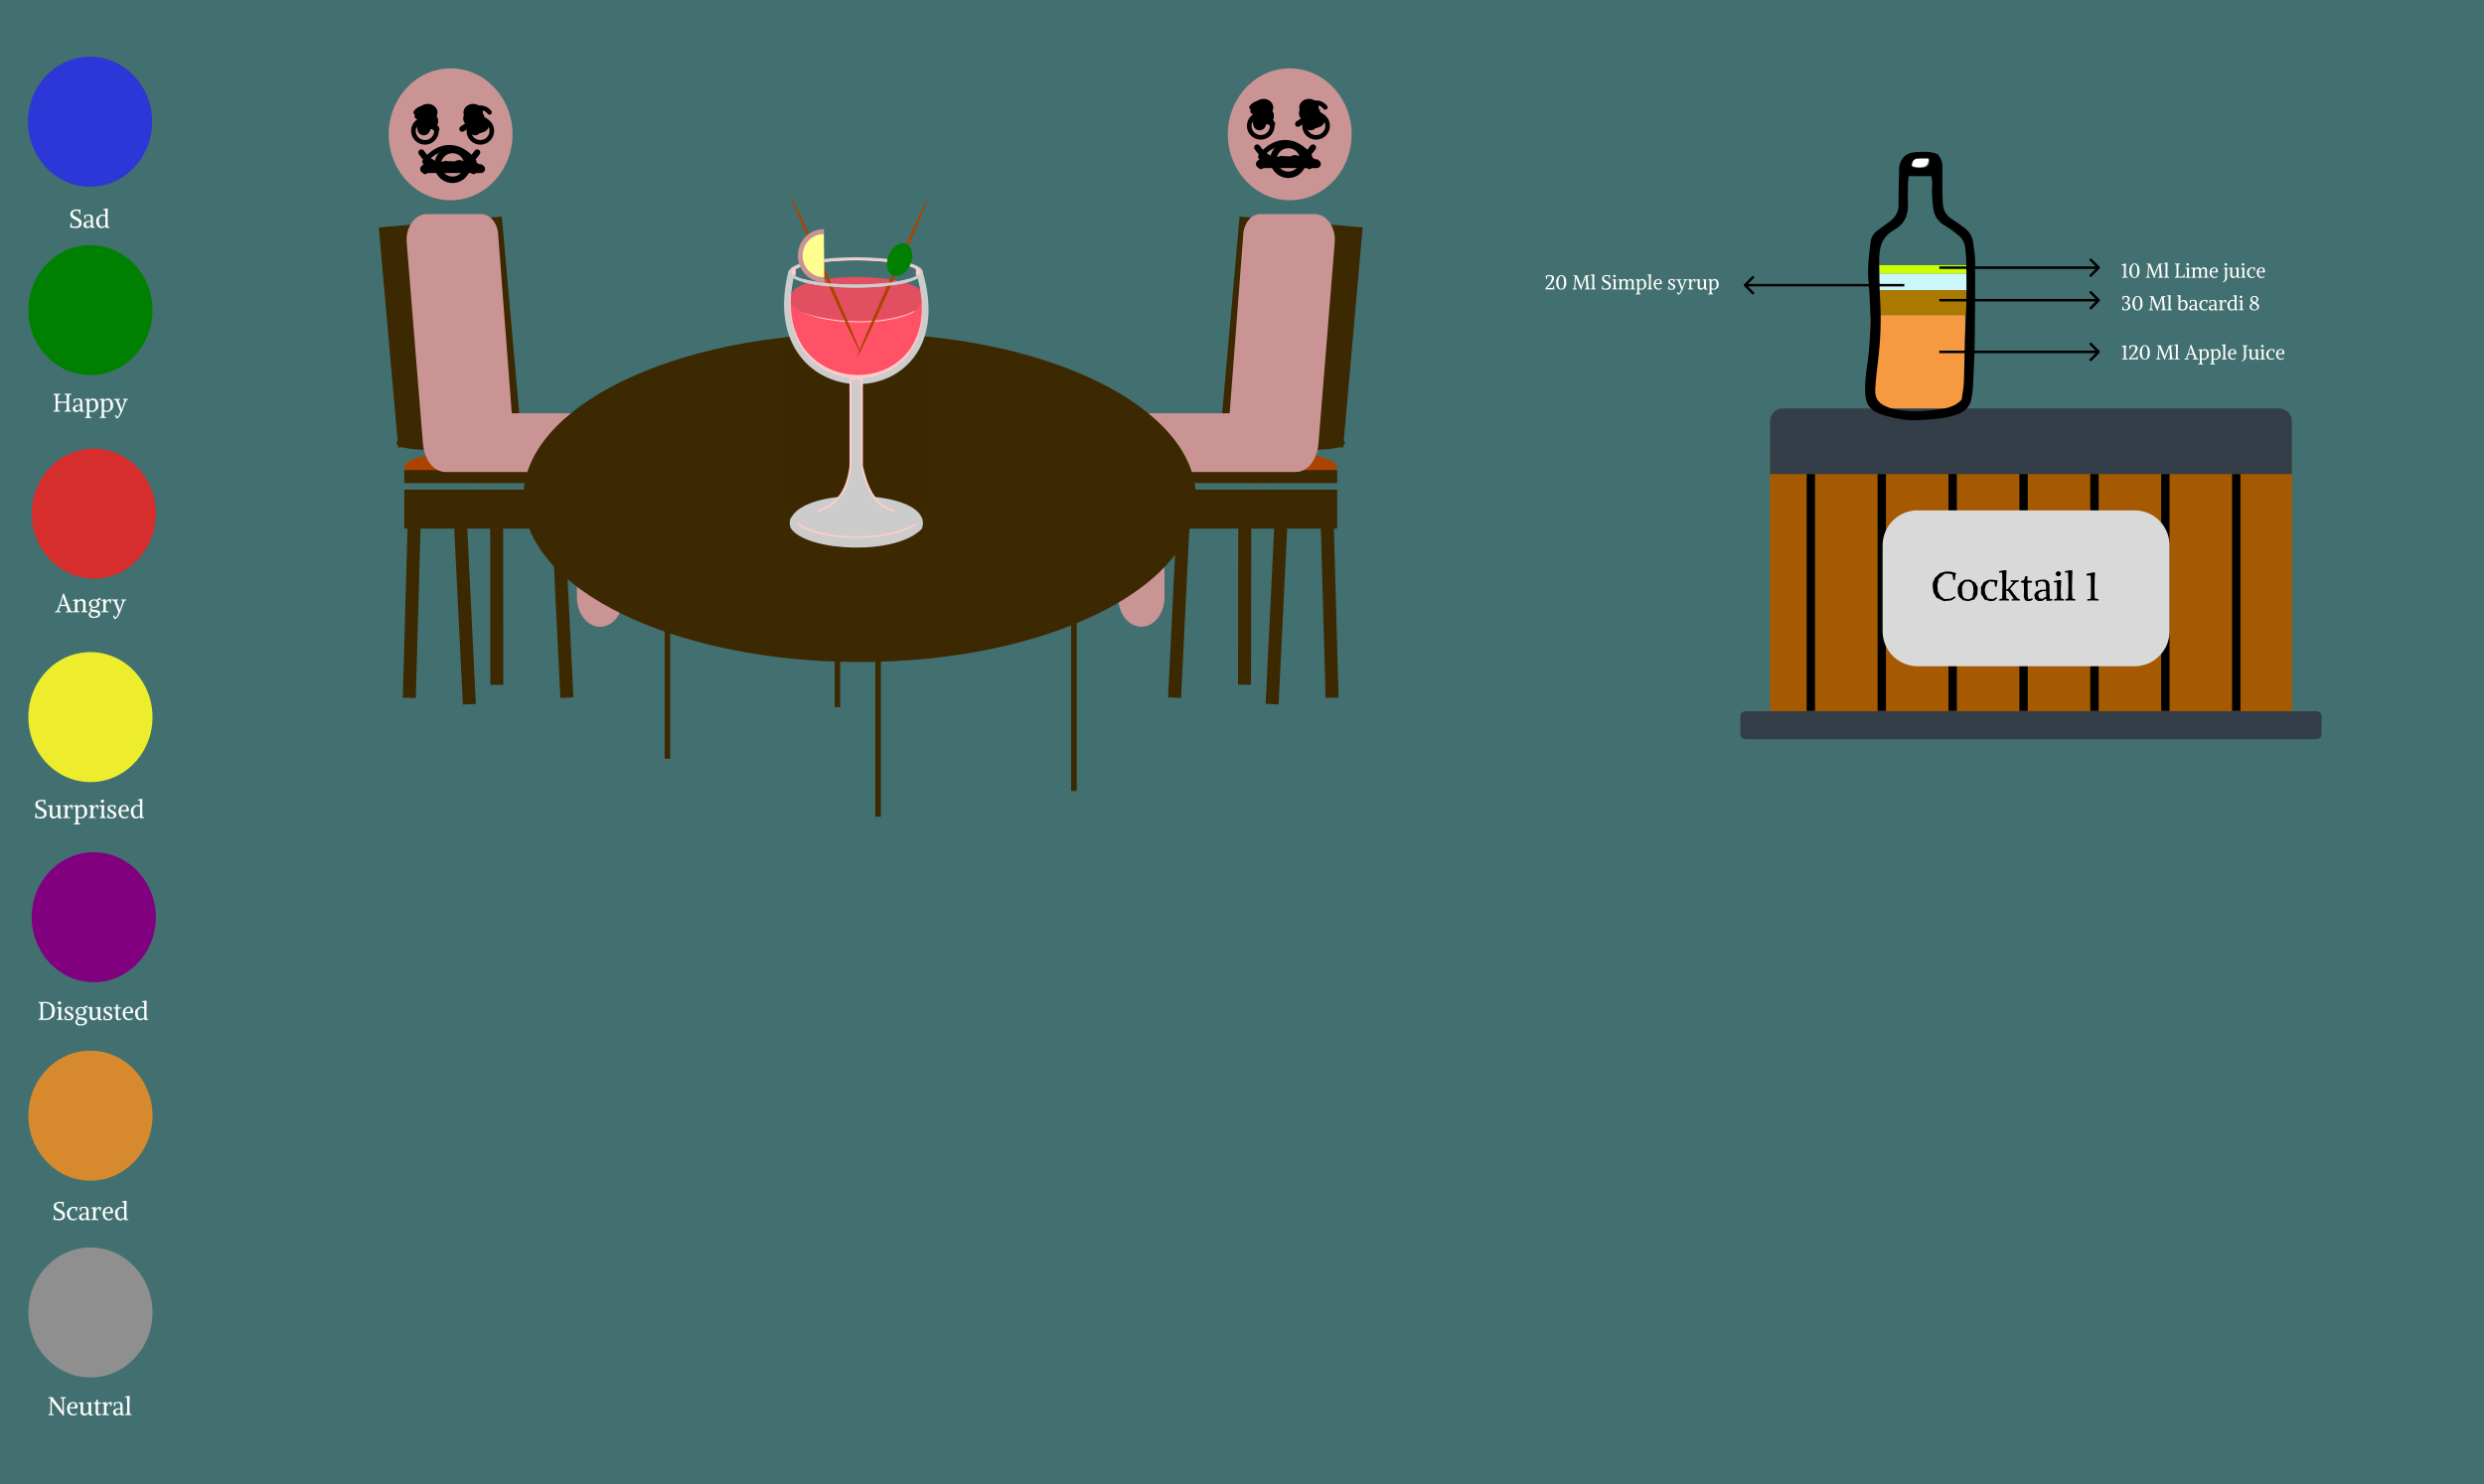<svg width="1489" height="890" viewBox="0 0 1489 890" fill="none" xmlns="http://www.w3.org/2000/svg">
<rect x="0" y="0" width="1489" height="890" fill="#333333" stroke="none"/>
<g clip-path="url(#clip0_47_291)">
<rect width="1489" height="890" fill="#427070"/>
<rect x="764.732" y="297.46" width="7.795" height="124.722" transform="rotate(2.791 764.732 297.46)" fill="#3C2801"/>
<rect x="706.268" y="293.562" width="7.795" height="124.722" transform="rotate(2.791 706.268 293.562)" fill="#3C2801"/>
<rect x="791.135" y="293.811" width="7.795" height="124.722" transform="rotate(-1.597 791.135 293.811)" fill="#3C2801"/>
<rect x="742.272" y="296.881" width="7.795" height="113.72" transform="rotate(0.076 742.272 296.881)" fill="#3C2801"/>
<rect x="704.094" y="293.562" width="97.439" height="23.386" fill="#3C2801"/>
<ellipse cx="754.762" cy="279.921" rx="46.771" ry="9.744" fill="#AA4400"/>
<rect x="707.991" y="281.87" width="93.542" height="7.795" fill="#3C2801"/>
<rect x="743.05" y="129.864" width="74.054" height="132.518" transform="rotate(5.054 743.05 129.864)" fill="#3C2801"/>
<ellipse cx="769.131" cy="261.664" rx="37.216" ry="7" transform="rotate(6.195 769.131 261.664)" fill="#3C2801"/>
<path d="M772.015 120.053C792.504 120.715 809.605 103.553 810.207 81.728C810.808 59.908 794.69 41.68 774.201 41.018C753.722 40.359 736.618 57.519 736.016 79.335C735.411 101.164 751.537 119.392 772.015 120.053Z" fill="#CA9494"/>
<path d="M800.093 145.346C800.442 141.017 799.33 136.703 797.04 133.472C794.751 130.24 791.487 128.378 788.061 128.378H755.51C750.221 128.378 745.794 133.486 745.286 140.18L737.096 247.82H688.724C683.809 247.82 679.094 250.306 675.622 254.729C672.149 259.153 670.2 265.152 670.208 271.402L670.311 358.23C670.324 367.958 676.528 375.789 684.176 375.789C684.182 375.789 684.192 375.789 684.2 375.789C691.857 375.789 698.054 367.878 698.044 358.142L697.961 288.435C697.96 286.997 698.408 285.618 699.208 284.599C700.006 283.582 701.091 283.012 702.221 283.012H776.522C784.18 283.012 789.58 275.582 790.389 265.393C790.441 264.715 797.139 181.871 800.093 145.346Z" fill="#CA9494"/>
<rect width="7.795" height="124.722" transform="matrix(-0.999 0.049 0.049 0.999 279.136 297.46)" fill="#3C2801"/>
<rect width="7.795" height="124.722" transform="matrix(-0.999 0.049 0.049 0.999 337.6 293.562)" fill="#3C2801"/>
<rect width="7.795" height="124.722" transform="matrix(-1 -0.028 -0.028 1 252.733 293.811)" fill="#3C2801"/>
<rect width="7.795" height="113.72" transform="matrix(-1 0.001 0.001 1 301.596 296.881)" fill="#3C2801"/>
<rect width="97.439" height="23.386" transform="matrix(-1 0 0 1 339.774 293.562)" fill="#3C2801"/>
<ellipse cx="46.771" cy="9.744" rx="46.771" ry="9.744" transform="matrix(-1 0 0 1 335.877 270.177)" fill="#AA4400"/>
<rect width="93.542" height="7.795" transform="matrix(-1 0 0 1 335.877 281.87)" fill="#3C2801"/>
<rect width="74.054" height="132.518" transform="matrix(-0.996 0.088 0.088 0.996 300.818 129.864)" fill="#3C2801"/>
<ellipse cx="37.216" cy="7" rx="37.216" ry="7" transform="matrix(-0.994 0.108 0.108 0.994 310.981 250.689)" fill="#3C2801"/>
<path d="M271.208 120.053C250.718 120.715 233.618 103.553 233.016 81.728C232.415 59.908 248.533 41.68 269.022 41.018C289.501 40.359 306.605 57.519 307.206 79.335C307.812 101.164 291.686 119.392 271.208 120.053Z" fill="#CA9494"/>
<path d="M243.775 145.346C243.426 141.017 244.538 136.703 246.828 133.472C249.117 130.24 252.381 128.378 255.807 128.378H288.358C293.647 128.378 298.074 133.486 298.582 140.18L306.772 247.82H355.144C360.059 247.82 364.774 250.306 368.246 254.729C371.719 259.153 373.668 265.152 373.66 271.402L373.557 358.23C373.544 367.958 367.34 375.789 359.692 375.789C359.686 375.789 359.676 375.789 359.668 375.789C352.011 375.789 345.814 367.878 345.824 358.142L345.907 288.435C345.908 286.997 345.46 285.618 344.66 284.599C343.862 283.582 342.777 283.012 341.647 283.012H267.346C259.688 283.012 254.288 275.582 253.479 265.393C253.427 264.715 246.729 181.871 243.775 145.346Z" fill="#CA9494"/>
<path d="M501.979 424.013V230.757" stroke="#3C2801" stroke-width="3.332"/>
<path d="M400.078 454.934V261.678" stroke="#3C2801" stroke-width="3.332"/>
<path d="M526.346 489.72V296.464" stroke="#3C2801" stroke-width="3.332"/>
<path d="M513.055 393.092V199.836" stroke="#3C2801" stroke-width="3.332"/>
<path d="M643.753 474.26V281.004" stroke="#3C2801" stroke-width="3.332"/>
<path d="M515.27 396.957C626.603 396.957 716.856 352.83 716.856 298.397C716.856 243.963 626.603 199.836 515.27 199.836C403.937 199.836 313.684 243.963 313.684 298.397C313.684 352.83 403.937 396.957 515.27 396.957Z" fill="#3C2801"/>
<g clip-path="url(#clip1_47_291)">
<path d="M473.5 178.6L554.7 178.964L552.6 187L554.368 194L549.783 206.103L538.192 219.483L528.733 224.949L518.341 227.964L508.216 226.456L498.624 222.876L490.63 218.352L483.836 211.191L477.308 201.391L474.9 193.3L473.444 187.445V183.5L473.5 178.6Z" fill="#FF5267" stroke="#FF5267" stroke-width="0.47"/>
<path d="M481.036 186.79C496.951 194.819 532.159 195.367 547.746 186.79" stroke="#FFCCCC" stroke-width="0.583" stroke-linecap="round" stroke-linejoin="round"/>
<path d="M554.7 179.3C552.125 181.656 551.444 185.788 543.553 188.225C535.662 190.662 524.957 192.035 513.785 192.042C502.614 192.05 491.89 190.691 483.965 188.266C476.04 185.84 473.549 182.742 473.5 179.3C473.45 175.857 475.846 172.351 483.703 169.904C491.559 167.456 502.247 166.069 513.419 166.046C524.592 166.024 535.337 167.368 543.297 169.784C551.257 172.2 554.605 175.157 554.7 178.6" fill="#E14F61"/>
<path d="M475.6 202.4L434.3 208.7L316.112 301.464H489.712L502.312 298.664L505.812 295.164L509.312 281.164V233.564V230.064L498.812 227.964L486.912 221.664L477.812 212.564L475.6 202.4Z" fill="#3B2801"/>
<path d="M522.612 295.164L534.512 301.464H686.412L678.712 244.764L619.1 215.364L551.9 202.4V207.3L547.112 215.364L537.312 224.464L529.612 227.964L524.012 230.064H517.012V268.564L516.312 281.164L518.412 286.064L522.612 295.164Z" fill="#3B2801"/>
<path d="M489.712 301.464L502.312 298.664L505.812 295.164L509.312 281.164V233.564V230.064L498.812 227.964L486.912 221.664L477.812 212.564L475.6 202.4L434.3 208.7L316.112 301.464M489.712 301.464H534.512M489.712 301.464H316.112M534.512 301.464L522.612 295.164L518.412 286.064L516.312 281.164L517.012 268.564V230.064H524.012L529.612 227.964L537.312 224.464L547.112 215.364L551.9 207.3V202.4L619.1 215.364L678.712 244.764L686.412 301.464M534.512 301.464H686.412M686.412 301.464H316.112" stroke="#3B2801" stroke-width="1.4"/>
<path d="M474.587 163.318C454.008 247.867 575.761 247.542 551.063 163.318H551.295" stroke="#FFCCCC" stroke-width="3.542" stroke-linecap="round" stroke-linejoin="round"/>
<path d="M474.28 163.5C453.033 250.347 576.822 250.011 551.322 163.5" stroke="#CCCCCC" stroke-width="3.647" stroke-linecap="round" stroke-linejoin="round"/>
<path d="M552.277 163.327C552.274 165.501 548.145 167.586 540.796 169.124C533.446 170.663 523.476 171.53 513.073 171.534C502.669 171.539 492.681 170.681 485.3 169.149C477.918 167.617 473.746 165.536 473.699 163.363C473.653 161.188 477.737 159.099 485.054 157.553C492.372 156.008 502.325 155.131 512.731 155.117C523.135 155.103 533.142 155.952 540.556 157.477C547.97 159.002 552.185 161.08 552.277 163.254" stroke="#CCCCCC" stroke-width="1.799" stroke-linecap="round" stroke-linejoin="round"/>
<path d="M475.314 161.962C485.297 153.355 541.308 153.487 550.722 161.837" stroke="#FFCCCC" stroke-width="1.127" stroke-linecap="round" stroke-linejoin="round"/>
<path d="M476.281 160.976C475.295 161.079 474.525 161.942 474.525 162.981C474.525 164.089 475.401 164.985 476.481 164.985C476.593 164.985 476.698 164.969 476.804 164.95V161C476.697 160.981 476.593 160.976 476.481 160.976C476.414 160.976 476.347 160.969 476.281 160.976Z" fill="#FFCCCC" stroke="#FFCCCC" stroke-width="0.365" stroke-linecap="round" stroke-linejoin="round"/>
<path d="M549.708 160.844C550.692 160.95 551.46 161.841 551.46 162.914C551.46 164.058 550.587 164.984 549.509 164.984C549.398 164.984 549.293 164.967 549.187 164.948V160.868C549.294 160.849 549.397 160.844 549.509 160.844C549.576 160.844 549.643 160.837 549.708 160.844Z" fill="#FFCCCC" stroke="#FFCCCC" stroke-width="0.371" stroke-linecap="round" stroke-linejoin="round"/>
<path d="M534.038 166.466C528.453 178.99 523.19 191.043 519.404 199.98C515.618 208.916 513.618 214.007 513.843 214.135C514.069 214.263 516.501 209.417 520.606 200.661C524.711 191.905 530.153 179.954 535.74 167.43C541.326 154.907 546.599 142.833 550.403 133.858C554.207 124.884 556.23 119.741 556.029 119.559C555.828 119.377 553.419 124.17 549.331 132.886C545.243 141.603 539.809 153.532 534.222 166.054" fill="#AA4400"/>
<path d="M532.742 152.943C531.695 155.453 531.377 158.147 531.857 160.433C532.337 162.719 533.577 164.411 535.304 165.137C537.03 165.864 539.103 165.566 541.068 164.308C543.032 163.051 544.727 160.937 545.782 158.43C546.836 155.923 547.163 153.229 546.691 150.937C546.219 148.646 544.987 146.945 543.265 146.207C541.543 145.47 539.471 145.756 537.505 147.004C535.538 148.251 533.838 150.358 532.776 152.862" fill="#008000"/>
<path d="M495.578 163.911C501.163 176.436 506.426 188.488 510.212 197.425C513.998 206.362 515.998 211.452 515.773 211.58C515.547 211.708 513.116 206.863 509.011 198.107C504.906 189.351 499.463 177.4 493.876 164.876C488.29 152.352 483.017 140.278 479.213 131.304C475.409 122.329 473.386 117.187 473.587 117.004C473.788 116.822 476.197 121.615 480.285 130.332C484.373 139.049 489.807 150.977 495.394 163.5" fill="#AA4400"/>
<path d="M493.595 137.396C493.693 137.396 493.789 137.4 493.887 137.401L494.129 169.184C494.032 169.187 493.935 169.193 493.837 169.194C485.303 169.259 478.329 162.194 478.262 153.413L478.261 153.274C478.268 144.548 485.113 137.461 493.595 137.396Z" fill="#CA9494"/>
<path d="M481.334 168.174C488.739 170.289 500.531 171.538 513.073 171.536C525.556 171.527 537.276 170.279 544.646 168.174" stroke="#CCCCCC" stroke-width="1.799" stroke-linecap="round" stroke-linejoin="round"/>
<path d="M493.56 140.415C493.639 140.415 493.717 140.419 493.796 140.419L493.992 166.164C493.914 166.165 493.835 166.171 493.756 166.171C486.844 166.224 481.195 160.501 481.14 153.389L481.139 153.276C481.145 146.208 486.689 140.468 493.56 140.415Z" fill="#FFFF90"/>
<path d="M474.766 310.387C484.414 293.033 545.08 294.231 552.066 310.387C552.987 311.933 553.049 315.202 552.066 317.016C536.52 332.776 484.8 330.257 474.766 317.016C473.602 315.599 473.457 311.605 474.766 310.387Z" fill="#CCCCCC" stroke="#CCCCCC" stroke-width="0.868"/>
<path d="M478.216 314.125C490.638 323.54 529.135 325.889 548.396 314.63" stroke="#FFCCCC" stroke-width="1.069" stroke-linecap="round" stroke-linejoin="round"/>
<path d="M490.745 306.144C500.092 303.065 507.701 296.609 509.826 279.502V227.241H516.64V279.502C519.587 292.29 524.128 303.279 535.873 306.144" fill="#CCCCCC"/>
<path d="M490.745 306.144C500.092 303.065 507.701 296.609 509.826 279.502V227.241H516.64V279.502C519.587 292.29 524.128 303.279 535.873 306.144" stroke="#FFCCCC" stroke-width="1.235" stroke-linecap="round" stroke-linejoin="round"/>
</g>
<path d="M757.416 69.656C760.637 69.656 763.248 67.335 763.248 64.472C763.248 61.609 760.637 59.288 757.416 59.288C754.195 59.288 751.584 61.609 751.584 64.472C751.584 67.335 754.195 69.656 757.416 69.656Z" fill="black"/>
<path d="M784.632 69.656C787.853 69.656 790.464 67.335 790.464 64.472C790.464 61.609 787.853 59.288 784.632 59.288C781.411 59.288 778.8 61.609 778.8 64.472C778.8 67.335 781.411 69.656 784.632 69.656Z" fill="black"/>
<path d="M785.466 95.575C785.218 95.575 784.97 95.45 784.763 95.191C780.713 90.115 775.603 87.319 770.376 87.319C765.148 87.319 760.039 90.115 755.989 95.191C755.515 95.787 754.815 95.678 754.427 94.95C754.039 94.222 754.109 93.149 754.584 92.554C759.029 86.981 764.638 83.912 770.376 83.912C776.114 83.912 781.722 86.981 786.168 92.553C786.643 93.148 786.714 94.221 786.325 94.949C786.106 95.362 785.787 95.575 785.466 95.575Z" fill="black"/>
<path d="M757.383 72.622C759.937 72.622 762.007 70.552 762.007 67.999C762.007 65.445 759.937 63.375 757.383 63.375C754.83 63.375 752.76 65.445 752.76 67.999C752.76 70.552 754.83 72.622 757.383 72.622Z" fill="black"/>
<path d="M783.274 72.622C785.828 72.622 787.898 70.552 787.898 67.999C787.898 65.445 785.828 63.375 783.274 63.375C780.721 63.375 778.651 65.445 778.651 67.999C778.651 70.552 780.721 72.622 783.274 72.622Z" fill="black"/>
<path d="M770.329 99.248C762.974 99.248 756.147 95.578 752.066 89.431C751.501 88.58 751.733 87.431 752.584 86.867C753.434 86.301 754.583 86.535 755.147 87.385C758.541 92.498 764.217 95.55 770.329 95.55C776.441 95.55 782.116 92.498 785.511 87.385C786.075 86.534 787.222 86.301 788.074 86.867C788.925 87.431 789.157 88.581 788.592 89.431C784.51 95.578 777.683 99.248 770.329 99.248Z" fill="black"/>
<path d="M758.728 74.374C761.399 74.374 763.565 72.209 763.565 69.537C763.565 66.866 761.399 64.701 758.728 64.701C756.057 64.701 753.891 66.866 753.891 69.537C753.891 72.209 756.057 74.374 758.728 74.374Z" fill="black"/>
<path d="M785.813 74.374C788.485 74.374 790.65 72.209 790.65 69.537C790.65 66.866 788.485 64.701 785.813 64.701C783.142 64.701 780.977 66.866 780.977 69.537C780.977 72.209 783.142 74.374 785.813 74.374Z" fill="black"/>
<path d="M788.151 95.936C786.868 97.444 785.671 98.208 784.594 98.208C784.579 98.208 784.566 98.208 784.551 98.208C783.51 98.187 782.4 97.436 781.241 95.96C779.633 93.971 777.963 92.965 776.2 92.985C774.49 92.999 772.848 93.993 771.317 95.933L771.315 95.935C770.03 97.443 768.835 98.206 767.758 98.206C767.744 98.206 767.729 98.206 767.715 98.206C766.674 98.186 765.563 97.435 764.405 95.959C762.809 93.984 761.124 92.984 759.398 92.984C759.386 92.984 759.374 92.984 759.362 92.984C757.64 92.998 755.985 94.004 754.444 95.976C754.006 96.535 754.116 97.337 754.69 97.764C755.264 98.192 756.085 98.084 756.523 97.524C757.548 96.214 758.51 95.544 759.383 95.538C759.387 95.538 759.392 95.538 759.396 95.538C760.282 95.538 761.276 96.211 762.338 97.527C763.995 99.636 765.786 100.724 767.663 100.76C767.694 100.76 767.727 100.76 767.758 100.76C769.648 100.76 771.521 99.686 773.325 97.565C773.331 97.559 773.331 97.549 773.338 97.542C773.345 97.535 773.354 97.532 773.359 97.524C774.384 96.214 775.347 95.544 776.218 95.538C776.223 95.538 776.229 95.538 776.233 95.538C777.118 95.538 778.112 96.211 779.174 97.527C780.831 99.636 782.622 100.724 784.498 100.76C784.529 100.76 784.562 100.76 784.593 100.76C786.483 100.76 788.357 99.686 790.162 97.565C790.624 97.024 790.547 96.218 789.991 95.767C789.438 95.317 788.614 95.395 788.151 95.936Z" fill="black"/>
<path d="M758.728 74.374C761.399 74.374 763.565 72.209 763.565 69.537C763.565 66.866 761.399 64.701 758.728 64.701C756.057 64.701 753.891 66.866 753.891 69.537C753.891 72.209 756.057 74.374 758.728 74.374Z" fill="black"/>
<path d="M785.813 74.374C788.485 74.374 790.65 72.209 790.65 69.537C790.65 66.866 788.485 64.701 785.813 64.701C783.142 64.701 780.977 66.866 780.977 69.537C780.977 72.209 783.142 74.374 785.813 74.374Z" fill="black"/>
<path d="M772.271 106.732C766.276 106.732 761.399 101.854 761.399 95.86C761.399 89.865 766.276 84.987 772.271 84.987C778.265 84.987 783.143 89.864 783.143 95.859C783.143 101.853 778.265 106.732 772.271 106.732ZM772.271 88.856C768.409 88.856 765.268 91.997 765.268 95.859C765.268 99.72 768.409 102.862 772.271 102.862C776.132 102.862 779.273 99.721 779.273 95.86C779.273 91.998 776.132 88.856 772.271 88.856Z" fill="black"/>
<path d="M789.676 96.413L785.528 93.648C785.064 93.339 784.459 93.339 783.995 93.648L780.614 95.902L777.234 93.648C776.77 93.339 776.165 93.339 775.7 93.648L772.32 95.902L768.94 93.648C768.475 93.339 767.87 93.339 767.406 93.648L764.026 95.902L760.645 93.648C760.181 93.339 759.576 93.339 759.111 93.648L754.964 96.413C754.329 96.837 754.157 97.695 754.581 98.33C755.004 98.965 755.863 99.137 756.498 98.714L759.878 96.46L763.259 98.714C763.723 99.023 764.328 99.023 764.793 98.714L768.173 96.46L771.553 98.714C772.018 99.023 772.623 99.023 773.087 98.714L776.468 96.46L779.848 98.714C780.312 99.023 780.917 99.023 781.382 98.714L784.762 96.46L788.143 98.714C788.778 99.137 789.636 98.966 790.06 98.33C790.483 97.695 790.311 96.837 789.676 96.413Z" fill="black"/>
<path d="M764.026 75.445C764.026 70.865 760.311 67.15 755.731 67.15C751.151 67.15 747.437 70.865 747.437 75.445C747.437 80.025 751.151 83.739 755.731 83.739C760.311 83.739 764.026 80.025 764.026 75.445ZM750.202 75.445C750.202 72.391 752.678 69.915 755.731 69.915C758.785 69.915 761.261 72.391 761.261 75.445C761.261 78.498 758.784 80.974 755.731 80.974C752.678 80.974 750.202 78.498 750.202 75.445Z" fill="black"/>
<path d="M749.371 65.491C749.982 65.95 750.848 65.826 751.307 65.216C752.345 63.832 753.968 63.003 755.731 63.003C757.496 63.003 759.12 63.833 760.158 65.218C760.616 65.829 761.483 65.953 762.094 65.495C762.705 65.037 762.828 64.17 762.37 63.559C760.815 61.485 758.375 60.239 755.731 60.239C753.089 60.239 750.651 61.484 749.095 63.556C748.637 64.167 748.761 65.033 749.371 65.491Z" fill="black"/>
<path d="M782.546 65.491C783.156 65.95 784.023 65.826 784.481 65.216C785.519 63.832 787.142 63.003 788.905 63.003C790.67 63.003 792.294 63.833 793.333 65.218C793.791 65.829 794.657 65.953 795.268 65.495C795.879 65.036 796.003 64.17 795.545 63.559C793.989 61.485 791.549 60.239 788.905 60.239C786.264 60.239 783.825 61.484 782.27 63.556C781.812 64.167 781.935 65.033 782.546 65.491Z" fill="black"/>
<path d="M788.909 67.15C784.329 67.15 780.614 70.865 780.614 75.445C780.614 80.025 784.329 83.739 788.909 83.739C793.489 83.739 797.203 80.025 797.203 75.445C797.203 70.865 793.489 67.15 788.909 67.15ZM788.909 80.974C785.855 80.974 783.379 78.498 783.379 75.445C783.379 72.392 785.855 69.915 788.909 69.915C791.962 69.915 794.438 72.391 794.438 75.445C794.438 78.498 791.962 80.974 788.909 80.974Z" fill="black"/>
<path d="M788.909 76.827C789.672 76.827 790.291 76.208 790.291 75.445C790.291 74.681 789.672 74.062 788.909 74.062C788.145 74.062 787.526 74.681 787.526 75.445C787.526 76.208 788.145 76.827 788.909 76.827Z" fill="black"/>
<path d="M755.731 76.827C756.495 76.827 757.114 76.208 757.114 75.445C757.114 74.681 756.495 74.062 755.731 74.062C754.968 74.062 754.349 74.681 754.349 75.445C754.349 76.208 754.968 76.827 755.731 76.827Z" fill="black"/>
<path d="M760.17 71.6C760.17 74.284 757.994 76.46 755.31 76.46C752.626 76.46 750.45 74.284 750.45 71.6C750.45 68.916 752.626 66.74 755.31 66.74C757.994 66.74 760.17 68.916 760.17 71.6Z" fill="black"/>
<path d="M794.19 71.6C794.19 74.284 792.014 76.46 789.33 76.46C786.646 76.46 784.47 74.284 784.47 71.6C784.47 68.916 786.646 66.74 789.33 66.74C792.014 66.74 794.19 68.916 794.19 71.6Z" fill="black"/>
<path fill-rule="evenodd" clip-rule="evenodd" d="M752.88 98.33C752.88 96.988 753.968 95.9 755.31 95.9H789.33C790.672 95.9 791.76 96.988 791.76 98.33C791.76 99.672 790.672 100.76 789.33 100.76H755.31C753.968 100.76 752.88 99.672 752.88 98.33Z" fill="black"/>
<path d="M755.84 99.689C757.457 98.288 759.67 97.213 762.176 96.49C764.698 95.762 767.524 95.387 770.376 95.387C773.228 95.387 776.054 95.762 778.576 96.49C781.082 97.213 783.295 98.288 784.912 99.689" stroke="black" stroke-width="3.456" stroke-linecap="round"/>
<path d="M789.546 66.632L778.044 74.3" stroke="black" stroke-width="3.456" stroke-linecap="round"/>
<path d="M751.206 66.632L762.708 74.3" stroke="black" stroke-width="3.456" stroke-linecap="round"/>
<path d="M755.04 78.134C757.157 78.134 758.874 76.418 758.874 74.3C758.874 72.183 757.157 70.466 755.04 70.466C752.923 70.466 751.206 72.183 751.206 74.3C751.206 76.418 752.923 78.134 755.04 78.134Z" fill="black"/>
<path d="M785.712 78.134C787.829 78.134 789.546 76.418 789.546 74.3C789.546 72.183 787.829 70.466 785.712 70.466C783.595 70.466 781.878 72.183 781.878 74.3C781.878 76.418 783.595 78.134 785.712 78.134Z" fill="black"/>
<path d="M256.416 72.656C259.637 72.656 262.248 70.335 262.248 67.472C262.248 64.609 259.637 62.288 256.416 62.288C253.195 62.288 250.584 64.609 250.584 67.472C250.584 70.335 253.195 72.656 256.416 72.656Z" fill="black"/>
<path d="M283.632 72.656C286.853 72.656 289.464 70.335 289.464 67.472C289.464 64.609 286.853 62.288 283.632 62.288C280.411 62.288 277.8 64.609 277.8 67.472C277.8 70.335 280.411 72.656 283.632 72.656Z" fill="black"/>
<path d="M284.466 98.575C284.218 98.575 283.97 98.45 283.763 98.191C279.713 93.115 274.603 90.319 269.376 90.319C264.148 90.319 259.039 93.115 254.989 98.191C254.515 98.787 253.815 98.678 253.427 97.95C253.039 97.222 253.109 96.149 253.584 95.554C258.029 89.981 263.638 86.912 269.376 86.912C275.114 86.912 280.722 89.981 285.168 95.553C285.643 96.148 285.714 97.221 285.325 97.949C285.106 98.362 284.787 98.575 284.466 98.575Z" fill="black"/>
<path d="M256.383 75.622C258.937 75.622 261.007 73.552 261.007 70.999C261.007 68.445 258.937 66.375 256.383 66.375C253.83 66.375 251.76 68.445 251.76 70.999C251.76 73.552 253.83 75.622 256.383 75.622Z" fill="black"/>
<path d="M282.274 75.622C284.828 75.622 286.897 73.552 286.897 70.999C286.897 68.445 284.828 66.375 282.274 66.375C279.721 66.375 277.651 68.445 277.651 70.999C277.651 73.552 279.721 75.622 282.274 75.622Z" fill="black"/>
<path d="M269.329 102.248C261.974 102.248 255.147 98.578 251.066 92.431C250.501 91.58 250.733 90.431 251.584 89.867C252.434 89.301 253.583 89.535 254.147 90.385C257.541 95.498 263.217 98.55 269.329 98.55C275.441 98.55 281.116 95.498 284.511 90.385C285.075 89.534 286.222 89.301 287.074 89.867C287.925 90.431 288.157 91.581 287.592 92.431C283.51 98.578 276.683 102.248 269.329 102.248Z" fill="black"/>
<path d="M257.728 77.374C260.399 77.374 262.565 75.209 262.565 72.537C262.565 69.866 260.399 67.701 257.728 67.701C255.057 67.701 252.891 69.866 252.891 72.537C252.891 75.209 255.057 77.374 257.728 77.374Z" fill="black"/>
<path d="M284.813 77.374C287.485 77.374 289.65 75.209 289.65 72.537C289.65 69.866 287.485 67.701 284.813 67.701C282.142 67.701 279.977 69.866 279.977 72.537C279.977 75.209 282.142 77.374 284.813 77.374Z" fill="black"/>
<path d="M287.151 98.936C285.868 100.444 284.671 101.208 283.594 101.208C283.579 101.208 283.566 101.208 283.551 101.208C282.51 101.187 281.4 100.436 280.241 98.96C278.633 96.971 276.963 95.965 275.2 95.985C273.49 95.999 271.848 96.993 270.317 98.933L270.315 98.935C269.03 100.443 267.835 101.206 266.758 101.206C266.744 101.206 266.729 101.206 266.715 101.206C265.674 101.186 264.563 100.435 263.405 98.959C261.809 96.984 260.124 95.984 258.398 95.984C258.386 95.984 258.374 95.984 258.362 95.984C256.64 95.998 254.985 97.004 253.444 98.976C253.006 99.535 253.116 100.337 253.69 100.764C254.264 101.192 255.085 101.084 255.523 100.524C256.548 99.214 257.51 98.544 258.383 98.538C258.387 98.538 258.392 98.538 258.396 98.538C259.282 98.538 260.276 99.211 261.338 100.527C262.995 102.636 264.786 103.724 266.663 103.76C266.694 103.76 266.727 103.76 266.758 103.76C268.648 103.76 270.521 102.686 272.325 100.565C272.331 100.559 272.331 100.549 272.338 100.542C272.345 100.535 272.354 100.532 272.359 100.524C273.384 99.214 274.347 98.544 275.218 98.538C275.223 98.538 275.229 98.538 275.233 98.538C276.118 98.538 277.112 99.211 278.174 100.527C279.831 102.636 281.622 103.724 283.498 103.76C283.529 103.76 283.562 103.76 283.593 103.76C285.483 103.76 287.357 102.686 289.162 100.565C289.624 100.024 289.547 99.218 288.991 98.767C288.438 98.317 287.614 98.395 287.151 98.936Z" fill="black"/>
<path d="M257.728 77.374C260.399 77.374 262.565 75.209 262.565 72.537C262.565 69.866 260.399 67.701 257.728 67.701C255.057 67.701 252.891 69.866 252.891 72.537C252.891 75.209 255.057 77.374 257.728 77.374Z" fill="black"/>
<path d="M284.813 77.374C287.485 77.374 289.65 75.209 289.65 72.537C289.65 69.866 287.485 67.701 284.813 67.701C282.142 67.701 279.977 69.866 279.977 72.537C279.977 75.209 282.142 77.374 284.813 77.374Z" fill="black"/>
<path d="M271.271 109.732C265.276 109.732 260.399 104.854 260.399 98.86C260.399 92.865 265.276 87.987 271.271 87.987C277.265 87.987 282.143 92.864 282.143 98.859C282.143 104.853 277.265 109.732 271.271 109.732ZM271.271 91.856C267.409 91.856 264.268 94.997 264.268 98.859C264.268 102.72 267.409 105.862 271.271 105.862C275.132 105.862 278.273 102.721 278.273 98.86C278.273 94.998 275.132 91.856 271.271 91.856Z" fill="black"/>
<path d="M288.676 99.413L284.528 96.648C284.064 96.339 283.459 96.339 282.995 96.648L279.614 98.902L276.234 96.648C275.77 96.339 275.165 96.339 274.7 96.648L271.32 98.902L267.94 96.648C267.475 96.339 266.87 96.339 266.406 96.648L263.026 98.902L259.645 96.648C259.181 96.339 258.576 96.339 258.111 96.648L253.964 99.413C253.329 99.837 253.157 100.695 253.581 101.33C254.004 101.965 254.863 102.137 255.498 101.714L258.878 99.46L262.259 101.714C262.723 102.023 263.328 102.023 263.792 101.714L267.173 99.46L270.553 101.714C271.018 102.023 271.623 102.023 272.087 101.714L275.468 99.46L278.848 101.714C279.312 102.023 279.917 102.023 280.382 101.714L283.762 99.46L287.143 101.714C287.778 102.137 288.636 101.966 289.06 101.33C289.483 100.695 289.311 99.837 288.676 99.413Z" fill="black"/>
<path d="M263.026 78.445C263.026 73.865 259.311 70.15 254.731 70.15C250.151 70.15 246.437 73.865 246.437 78.445C246.437 83.025 250.151 86.739 254.731 86.739C259.311 86.739 263.026 83.025 263.026 78.445ZM249.202 78.445C249.202 75.391 251.678 72.915 254.731 72.915C257.785 72.915 260.261 75.391 260.261 78.445C260.261 81.498 257.784 83.974 254.731 83.974C251.678 83.974 249.202 81.498 249.202 78.445Z" fill="black"/>
<path d="M248.371 68.491C248.982 68.95 249.848 68.826 250.307 68.216C251.345 66.832 252.968 66.003 254.731 66.003C256.496 66.003 258.12 66.833 259.158 68.218C259.616 68.829 260.483 68.953 261.094 68.495C261.705 68.037 261.828 67.17 261.37 66.559C259.815 64.485 257.375 63.239 254.731 63.239C252.089 63.239 249.651 64.484 248.095 66.556C247.637 67.167 247.761 68.033 248.371 68.491Z" fill="black"/>
<path d="M281.546 68.491C282.156 68.95 283.023 68.826 283.481 68.216C284.519 66.832 286.142 66.003 287.905 66.003C289.67 66.003 291.294 66.833 292.333 68.218C292.791 68.829 293.657 68.953 294.268 68.495C294.879 68.036 295.003 67.17 294.545 66.559C292.989 64.485 290.549 63.239 287.905 63.239C285.264 63.239 282.825 64.484 281.27 66.556C280.812 67.167 280.935 68.033 281.546 68.491Z" fill="black"/>
<path d="M287.909 70.15C283.329 70.15 279.614 73.865 279.614 78.445C279.614 83.025 283.329 86.739 287.909 86.739C292.489 86.739 296.203 83.025 296.203 78.445C296.203 73.865 292.489 70.15 287.909 70.15ZM287.909 83.974C284.855 83.974 282.379 81.498 282.379 78.445C282.379 75.392 284.855 72.915 287.909 72.915C290.962 72.915 293.438 75.391 293.438 78.445C293.438 81.498 290.962 83.974 287.909 83.974Z" fill="black"/>
<path d="M287.909 79.827C288.672 79.827 289.291 79.208 289.291 78.445C289.291 77.681 288.672 77.062 287.909 77.062C287.145 77.062 286.526 77.681 286.526 78.445C286.526 79.208 287.145 79.827 287.909 79.827Z" fill="black"/>
<path d="M254.731 79.827C255.495 79.827 256.114 79.208 256.114 78.445C256.114 77.681 255.495 77.062 254.731 77.062C253.968 77.062 253.349 77.681 253.349 78.445C253.349 79.208 253.968 79.827 254.731 79.827Z" fill="black"/>
<path d="M259.17 74.6C259.17 77.284 256.994 79.46 254.31 79.46C251.626 79.46 249.45 77.284 249.45 74.6C249.45 71.916 251.626 69.74 254.31 69.74C256.994 69.74 259.17 71.916 259.17 74.6Z" fill="black"/>
<path d="M293.19 74.6C293.19 77.284 291.014 79.46 288.33 79.46C285.646 79.46 283.47 77.284 283.47 74.6C283.47 71.916 285.646 69.74 288.33 69.74C291.014 69.74 293.19 71.916 293.19 74.6Z" fill="black"/>
<path fill-rule="evenodd" clip-rule="evenodd" d="M251.88 101.33C251.88 99.988 252.968 98.9 254.31 98.9H288.33C289.672 98.9 290.76 99.988 290.76 101.33C290.76 102.672 289.672 103.76 288.33 103.76H254.31C252.968 103.76 251.88 102.672 251.88 101.33Z" fill="black"/>
<path d="M254.84 102.689C256.457 101.288 258.67 100.213 261.176 99.49C263.698 98.762 266.524 98.387 269.376 98.387C272.229 98.387 275.054 98.762 277.576 99.49C280.082 100.213 282.295 101.288 283.912 102.689" stroke="black" stroke-width="3.456" stroke-linecap="round"/>
<path d="M288.546 69.632L277.044 77.3" stroke="black" stroke-width="3.456" stroke-linecap="round"/>
<path d="M250.206 69.632L261.708 77.3" stroke="black" stroke-width="3.456" stroke-linecap="round"/>
<path d="M254.04 81.134C256.157 81.134 257.874 79.418 257.874 77.3C257.874 75.183 256.157 73.466 254.04 73.466C251.923 73.466 250.206 75.183 250.206 77.3C250.206 79.418 251.923 81.134 254.04 81.134Z" fill="black"/>
<path d="M284.712 81.134C286.829 81.134 288.546 79.418 288.546 77.3C288.546 75.183 286.829 73.466 284.712 73.466C282.595 73.466 280.878 75.183 280.878 77.3C280.878 79.418 282.595 81.134 284.712 81.134Z" fill="black"/>
<g clip-path="url(#clip2_47_291)">
<path d="M1179 164H1125.5V174H1179V164Z" fill="#CBF7FA"/>
<path d="M1125.5 174H1179V189H1125.5V174Z" fill="#AA7A00"/>
<path d="M1125.5 159H1179V164H1125.5V159Z" fill="#CCFF00"/>
<path d="M1121 189H1178V249H1121V189Z" fill="#F59A40"/>
<path d="M1061.02 264.266H1373.88V433.094H1061.02V264.266Z" fill="#A55900"/>
<path d="M1373.84 284.266V252.547C1373.84 248.367 1370.4 244.93 1366.22 244.93H1068.64C1064.46 244.93 1061.02 248.367 1061.02 252.547V284.266H1373.84Z" fill="#333E48"/>
<path d="M1391.65 440.203C1391.65 441.844 1390.28 443.211 1388.64 443.211H1046.22C1044.58 443.211 1043.21 441.844 1043.21 440.203V429.461C1043.21 427.82 1044.58 426.453 1046.22 426.453H1388.64C1390.28 426.453 1391.65 427.82 1391.65 429.461V440.203Z" fill="#333E48"/>
<path d="M1085.5 426.26V284.252" stroke="black" stroke-width="5"/>
<path d="M1128 426.26V284.252" stroke="black" stroke-width="5"/>
<path d="M1170.5 426.26V284.252" stroke="black" stroke-width="5"/>
<path d="M1213 426.26V284.252" stroke="black" stroke-width="5"/>
<path d="M1255.5 426.26V284.252" stroke="black" stroke-width="5"/>
<path d="M1298 426.26V284.252" stroke="black" stroke-width="5"/>
<path d="M1340.5 426.26V284.252" stroke="black" stroke-width="5"/>
<path d="M1161.63 92.583C1163.55 94.898 1164.52 97.74 1164.37 100.625C1164.24 105.722 1164.32 110.825 1164.37 115.928C1164.37 118.086 1164.51 120.244 1164.64 122.395C1164.69 124.169 1165.21 125.906 1166.15 127.463C1167.1 129.02 1168.44 130.352 1170.07 131.348C1172.36 132.835 1174.55 134.472 1176.78 136.041C1180.2 138.445 1182.35 141.521 1182.77 145.459C1183.17 149.165 1183.98 152.864 1183.99 156.57C1184.03 172.641 1183.94 188.713 1183.72 204.788C1183.59 213.611 1183.14 222.434 1182.72 231.25C1182.6 233.993 1182.25 236.724 1181.69 239.422C1181.34 241.366 1180.44 243.195 1179.07 244.733C1177.71 246.272 1175.92 247.467 1173.89 248.204C1169.25 249.945 1164.32 250.973 1159.31 251.245C1153.04 251.698 1146.7 252.567 1140.42 251.465C1136.35 250.847 1132.35 249.931 1128.45 248.725C1120.65 246.094 1118.18 242.662 1118 234.161C1117.98 229.253 1118.38 224.35 1119.19 219.495C1120.81 208.205 1121.43 196.816 1121.05 185.437C1120.9 179.956 1120.59 174.476 1120.08 168.996C1119.32 160.92 1120.29 152.94 1121.3 144.946C1121.47 143.578 1121.95 142.255 1122.71 141.06C1123.47 139.864 1124.49 138.82 1125.71 137.993C1128.09 136.28 1130.47 134.568 1132.8 132.78C1134.52 131.566 1135.9 130.001 1136.82 128.215C1137.74 126.428 1138.17 124.471 1138.08 122.504C1137.95 116.031 1138.27 109.551 1138.39 103.078C1138.3 102.102 1138.3 101.122 1138.39 100.146C1139.41 95.152 1142.01 91.494 1148.63 91.186C1152.97 90.994 1157.35 90.521 1161.63 92.583ZM1144.12 105.633C1143.94 107.797 1143.72 109.517 1143.69 111.236C1143.64 114.963 1143.56 118.696 1143.69 122.415C1143.94 128.957 1141.77 134.376 1135.32 137.938C1129.12 141.363 1126.89 146.624 1126.6 152.823C1126.55 153.803 1126.41 154.782 1126.43 155.762C1126.6 163.982 1126.54 172.202 1127.06 180.422C1127.69 192.169 1127.28 203.943 1125.84 215.632C1125.19 221.482 1124.4 227.332 1124.11 233.195C1123.82 239.36 1126.09 242.169 1132.39 244.45C1133.81 244.932 1135.27 245.306 1136.77 245.567C1145.67 247.286 1154.57 246.587 1163.41 245.347C1168.15 244.662 1172.68 243.142 1175.87 239.641C1176.35 236.052 1177.1 232.572 1177.23 229.072C1177.67 216.933 1177.61 204.781 1178.28 192.657C1178.99 179.909 1178.87 167.181 1178.58 154.44C1178.52 152.508 1178.14 150.59 1177.98 148.604C1177.88 147.129 1177.45 145.688 1176.71 144.365C1175.98 143.042 1174.97 141.863 1173.73 140.897C1171.33 138.902 1168.77 137.07 1166.08 135.417C1164.11 134.345 1162.44 132.88 1161.21 131.137C1159.97 129.393 1159.2 127.417 1158.94 125.361C1158.52 122.457 1158.24 119.518 1158.13 116.593C1158.02 114.045 1158.3 111.496 1158.26 108.948C1158.16 107.827 1157.94 106.716 1157.63 105.626H1144.12V105.633ZM1146.48 100.022C1148.56 100.759 1150.82 100.954 1153.02 100.584C1155.46 100.249 1156.45 98.947 1156.62 96.029C1154.46 96.029 1152.3 95.954 1150.15 96.029C1147.99 96.104 1146.65 97.282 1146.48 100.022Z" fill="black"/>
<path d="M1146 99.485C1146.17 96.422 1147.44 95.166 1149.7 95.051C1151.96 94.936 1154.01 95.051 1156.18 95.051C1156 98.291 1155.01 99.746 1152.54 100.113C1150.35 100.526 1148.08 100.309 1146 99.485Z" fill="white"/>
<path d="M1258.54 211.53C1258.83 211.237 1258.83 210.762 1258.54 210.469L1253.77 205.696C1253.48 205.404 1253 205.404 1252.71 205.696C1252.41 205.989 1252.41 206.464 1252.71 206.757L1256.95 211L1252.71 215.242C1252.41 215.535 1252.41 216.01 1252.71 216.303C1253 216.596 1253.48 216.596 1253.77 216.303L1258.54 211.53ZM1162.49 211.75H1258.01V210.25H1162.49V211.75Z" fill="black"/>
<path d="M1258.55 180.53C1258.84 180.237 1258.84 179.762 1258.55 179.469L1253.78 174.696C1253.49 174.404 1253.01 174.404 1252.72 174.696C1252.42 174.989 1252.42 175.464 1252.72 175.757L1256.96 180L1252.72 184.242C1252.42 184.535 1252.42 185.01 1252.72 185.303C1253.01 185.596 1253.49 185.596 1253.78 185.303L1258.55 180.53ZM1162.5 180.75H1258.02V179.25H1162.5V180.75Z" fill="black"/>
<path d="M1258.55 161.03C1258.84 160.737 1258.84 160.262 1258.55 159.969L1253.78 155.196C1253.49 154.904 1253.01 154.904 1252.72 155.196C1252.42 155.489 1252.42 155.964 1252.72 156.257L1256.96 160.5L1252.72 164.742C1252.42 165.035 1252.42 165.51 1252.72 165.803C1253.01 166.096 1253.49 166.096 1253.78 165.803L1258.55 161.03ZM1162.5 161.25H1258.02V159.75H1162.5V161.25Z" fill="black"/>
<path d="M1045.47 170.469C1045.18 170.762 1045.18 171.237 1045.47 171.53L1050.24 176.303C1050.54 176.596 1051.01 176.596 1051.3 176.303C1051.6 176.01 1051.6 175.535 1051.3 175.242L1047.06 171L1051.3 166.757C1051.6 166.464 1051.6 165.989 1051.3 165.696C1051.01 165.404 1050.54 165.404 1050.24 165.696L1045.47 170.469ZM1141.52 170.25H1046V171.75H1141.52V170.25Z" fill="black"/>
<path d="M1274.32 208.588L1274.26 211.612L1274.28 213.856L1274.36 214.9L1275.5 215.14L1275.44 215.56L1273.77 215.5L1272.06 215.56L1272.09 215.14L1273.11 215.008L1273.18 213.556L1273.17 209.332L1273.08 208.048H1271.85L1271.88 207.556L1274 207.088L1274.44 207.22L1274.32 208.588ZM1280.74 214.636L1281.01 213.364L1281.39 213.4L1281.56 215.62L1280.61 215.5H1276.82L1276.64 215.62L1276.21 215.5L1276.28 214.84L1279.39 211.144L1280.07 209.02L1279.83 207.808L1278.42 207.556L1277.32 207.808L1277.17 209.308L1276.66 209.416L1276.36 207.352L1278.5 206.86L1280.4 207.16L1281.24 207.976L1281.36 209.512L1280.29 211.516L1277.25 214.72L1277.29 214.756L1280.74 214.636ZM1287.44 215.14L1286.22 215.644H1285.19L1283.74 214.996L1282.86 213.46L1282.65 212.164V210.172L1283.52 208.144L1284.9 206.98L1286.18 206.932L1287.21 207.376L1288.29 208.624L1288.73 211.036L1288.65 212.896L1288.11 214.264L1287.44 215.14ZM1285.1 207.532L1284.34 208.648L1283.86 210.808L1284.09 213.064L1284.5 214.48L1285.26 215.152H1286.12L1286.87 214.588L1287.23 213.496L1287.47 211.324L1287.09 208.48L1286.15 207.436L1285.1 207.532ZM1293.49 213.844L1293.96 207.7L1292.98 207.46L1293.04 207.04L1294.5 207.1H1295.28V207.34L1297.15 212.008L1297.69 213.58H1297.72L1298.2 212.092L1300.09 207.34V207.1H1300.81L1302.46 207.04L1302.43 207.46L1301.44 207.7L1301.96 213.7L1302.18 214.924L1303 215.14L1302.94 215.56L1301.47 215.5L1299.83 215.56L1299.85 215.14L1300.72 214.936L1300.75 213.82L1300.64 212.02L1300.31 208.42H1300.25L1299.78 209.884L1297.82 214.948L1298.02 215.5L1297.44 215.74L1297.21 215.176L1294.98 209.848L1294.51 208.42H1294.46L1294.21 212.296L1294.16 213.868L1294.19 214.912L1295.06 215.152L1295 215.572L1293.74 215.5L1292.46 215.56L1292.48 215.14L1293.31 214.9L1293.49 213.844ZM1305.49 208.144L1305.42 212.344L1305.45 213.508L1305.55 214.9L1306.43 215.14L1306.37 215.56L1304.9 215.5L1303.44 215.56L1303.46 215.14L1304.25 214.9L1304.31 213.64L1304.36 211.012L1304.29 208.336L1304.23 207.136L1303.38 207.172L1303.32 206.752L1304.97 206.428L1305.57 206.56L1305.49 208.144ZM1312.82 207.916L1313.05 206.86L1313.63 206.764L1315.31 211.204L1316.86 214.9L1317.87 215.14L1317.81 215.62L1316.35 215.5L1314.52 215.62L1314.55 215.14L1315.53 214.9L1314.69 212.62L1313.24 212.572L1311.86 212.62L1311.08 214.9L1311.99 215.14L1311.93 215.62L1310.47 215.5L1309.36 215.62L1309.39 215.14L1310.32 214.9L1311.74 211.216L1312.82 207.916ZM1313.17 208.336L1312.07 211.96L1313.24 212.008L1314.45 211.96L1313.68 210.04L1313.19 208.336H1313.17ZM1319.76 210.04H1319.85L1321.13 209.26L1322.46 209.404L1323.34 210.028L1324.04 211.456L1324.05 213.496L1323.59 214.444L1322.21 215.56L1320.88 215.74L1319.74 215.44L1319.78 216.508L1319.87 217.9L1320.75 218.14L1320.69 218.56L1319.22 218.5L1317.76 218.56L1317.78 218.14L1318.58 217.9L1318.64 216.64L1318.68 214.012L1318.61 211.336L1318.55 210.052L1317.7 210.088L1317.64 209.668L1319.3 209.344L1319.75 209.476L1319.76 210.04ZM1319.75 214.78L1321.05 215.2L1321.8 214.984L1322.73 214L1322.9 212.62L1322.54 210.604L1321.47 209.968L1319.79 210.544L1319.81 211.144L1319.75 214.78ZM1326.81 210.04H1326.89L1328.17 209.26L1329.51 209.404L1330.38 210.028L1331.08 211.456L1331.09 213.496L1330.63 214.444L1329.25 215.56L1327.92 215.74L1326.78 215.44L1326.82 216.508L1326.91 217.9L1327.79 218.14L1327.73 218.56L1326.27 218.5L1324.8 218.56L1324.83 218.14L1325.62 217.9L1325.68 216.64L1325.73 214.012L1325.65 211.336L1325.59 210.052L1324.74 210.088L1324.68 209.668L1326.34 209.344L1326.79 209.476L1326.81 210.04ZM1326.79 214.78L1328.09 215.2L1328.85 214.984L1329.77 214L1329.94 212.62L1329.58 210.604L1328.51 209.968L1326.83 210.544L1326.85 211.144L1326.79 214.78ZM1333.9 208.144L1333.83 212.344L1333.86 213.508L1333.96 214.9L1334.83 215.14L1334.77 215.56L1333.31 215.5L1331.85 215.56L1331.87 215.14L1332.66 214.9L1332.72 213.64L1332.77 211.012L1332.7 208.336L1332.64 207.136L1331.79 207.172L1331.73 206.752L1333.38 206.428L1333.98 206.56L1333.9 208.144ZM1336.65 212.272L1336.64 212.38L1336.96 214.072L1337.91 215.008L1339.01 215.128L1340.14 214.528L1340.36 214.84L1339.41 215.596L1338.28 215.74L1337.1 215.464L1336.08 214.612L1335.47 212.812L1335.68 211.204L1336.3 210.076L1337.56 209.38L1338.62 209.248L1339.46 209.512L1340.1 210.1L1340.48 211.168L1340.49 212.164L1340.32 212.296L1338.72 212.404L1336.65 212.272ZM1337.25 210.328L1336.78 211.24L1336.71 211.78L1338.53 211.804L1339.36 211.624L1339.29 210.508L1338.93 209.896L1338.16 209.788L1337.25 210.328ZM1345.17 209.044L1345.1 207.7L1344.18 207.46L1344.24 206.98L1345.7 207.1L1347.35 206.98L1347.32 207.46L1346.36 207.7L1346.28 210.724L1346.36 214.192L1345.93 215.392L1345.19 216.1L1343.9 216.772L1343.66 216.472L1344.89 215.536L1345.15 214.204L1345.17 209.044ZM1349.68 211.36V213.976L1350 214.768L1351.01 214.9L1352.32 214.12V212.848L1352.31 211.348L1352.25 210.1L1351.4 210.136L1351.34 209.716L1352.99 209.392L1353.59 209.524L1353.51 211.156L1353.5 212.116L1353.52 212.848V215.008L1354.36 215.248L1354.3 215.668H1352.66L1352.38 214.66L1351.02 215.656L1349.8 215.74L1348.7 214.984L1348.52 214.024L1348.53 211.456L1348.41 210.088L1347.56 210.124L1347.5 209.704L1349.15 209.38L1349.75 209.512L1349.68 211.36ZM1355.59 207.004L1356.15 206.74L1356.72 206.932L1356.99 207.58L1356.65 208.108L1356.09 208.336L1355.56 208.012L1355.31 207.472L1355.59 207.004ZM1356.95 211.144L1356.88 212.344L1356.91 213.508L1356.96 214.9L1357.84 215.14L1357.78 215.56L1356.36 215.5L1354.9 215.56L1354.92 215.14L1355.71 214.9L1355.77 213.64L1355.75 211.336L1355.69 210.088L1354.84 210.124L1354.78 209.704L1356.43 209.38L1357.03 209.512L1356.95 211.144ZM1362.58 209.944L1361.07 209.824L1359.99 210.976L1359.68 212.224L1359.83 213.496L1360.6 214.888L1362.08 215.128L1363.2 214.528L1363.42 214.84L1362.47 215.596L1361.34 215.74L1359.63 215.248L1358.56 213.508L1358.55 211.504L1359.36 210.076L1360.62 209.416L1361.72 209.26L1363.55 209.5L1363.19 211.384L1362.8 211.444L1362.58 209.944ZM1365.48 212.272L1365.46 212.38L1365.79 214.072L1366.74 215.008L1367.84 215.128L1368.97 214.528L1369.18 214.84L1368.24 215.596L1367.11 215.74L1365.93 215.464L1364.91 214.612L1364.3 212.812L1364.5 211.204L1365.13 210.076L1366.39 209.38L1367.44 209.248L1368.28 209.512L1368.93 210.1L1369.3 211.168L1369.32 212.164L1369.15 212.296L1367.55 212.404L1365.48 212.272ZM1366.08 210.328L1365.61 211.24L1365.54 211.78L1367.36 211.804L1368.19 211.624L1368.12 210.508L1367.76 209.896L1366.99 209.788L1366.08 210.328Z" fill="#FFFEFD"/>
<path d="M1276.89 184.776L1275.75 185.844L1274.06 186.192L1273.07 186.096L1272.04 185.748L1272.34 183.78L1272.77 183.84L1272.98 185.388L1273.96 185.604L1275.3 185.256L1275.84 183.864L1275.56 182.736L1274.62 182.028L1273.65 181.884V181.404L1274.57 181.2L1275.32 180.504L1275.54 179.304L1275.22 178.452L1274.33 178.02L1273.12 178.284L1272.89 179.76L1272.46 179.82L1272.18 177.924L1274.02 177.36L1275.46 177.552L1276.52 178.44L1276.65 179.484L1276.38 180.384L1275.86 181.128L1274.86 181.536V181.584L1276.26 181.98L1277.02 183.084L1276.89 184.776ZM1283.04 185.64L1281.83 186.144H1280.8L1279.34 185.496L1278.47 183.96L1278.25 182.664V180.672L1279.13 178.644L1280.51 177.48L1281.78 177.432L1282.81 177.876L1283.89 179.124L1284.34 181.536L1284.25 183.396L1283.71 184.764L1283.04 185.64ZM1280.7 178.032L1279.94 179.148L1279.46 181.308L1279.69 183.564L1280.1 184.98L1280.87 185.652H1281.72L1282.48 185.088L1282.84 183.996L1283.08 181.824L1282.69 178.98L1281.76 177.936L1280.7 178.032ZM1289.1 184.344L1289.56 178.2L1288.58 177.96L1288.64 177.54L1290.1 177.6H1290.88V177.84L1292.76 182.508L1293.3 184.08H1293.32L1293.8 182.592L1295.7 177.84V177.6H1296.42L1298.06 177.54L1298.04 177.96L1297.04 178.2L1297.57 184.2L1297.78 185.424L1298.6 185.64L1298.54 186.06L1297.08 186L1295.43 186.06L1295.46 185.64L1296.32 185.436L1296.36 184.32L1296.25 182.52L1295.91 178.92H1295.85L1295.38 180.384L1293.43 185.448L1293.62 186L1293.04 186.24L1292.82 185.676L1290.58 180.348L1290.12 178.92H1290.07L1289.82 182.796L1289.77 184.368L1289.79 185.412L1290.67 185.652L1290.61 186.072L1289.35 186L1288.06 186.06L1288.09 185.64L1288.92 185.4L1289.1 184.344ZM1301.1 178.644L1301.02 182.844L1301.06 184.008L1301.16 185.4L1302.03 185.64L1301.97 186.06L1300.51 186L1299.04 186.06L1299.07 185.64L1299.86 185.4L1299.92 184.14L1299.97 181.512L1299.9 178.836L1299.84 177.636L1298.98 177.672L1298.92 177.252L1300.58 176.928L1301.18 177.06L1301.1 178.644ZM1307.01 180.516L1307.09 180.6L1308.34 179.916L1309.65 179.88L1310.92 180.852L1311.42 182.856L1311.06 184.644L1310.2 185.736L1308.47 186.24L1306.2 185.94L1305.78 185.52L1305.88 181.56L1305.87 178.836L1305.81 177.636L1304.96 177.672L1304.9 177.252L1306.55 176.928L1307.15 177.06L1307.01 180.516ZM1306.98 184.164L1307.08 185.28L1308.64 185.628L1309.83 184.884L1310.18 183.564L1310.13 181.98L1309.28 180.744L1308.53 180.564L1307.01 181.176L1306.98 184.164ZM1313.71 185.328L1314.61 185.556L1315.82 184.86L1315.77 183.24H1314.73L1313.8 183.612L1313.38 184.356L1313.71 185.328ZM1316.8 183.816L1316.89 185.508L1317.71 185.628L1317.63 186.024L1315.96 186.168L1315.81 185.46H1315.75L1314.56 186.168H1313.31L1312.47 185.556L1312.22 184.38L1312.75 183.444L1314.19 182.82L1315.77 182.76L1315.72 181.26L1315.49 180.516L1314.52 180.24L1313.36 180.516L1313.32 181.788L1312.85 181.884L1312.54 180.24L1313.92 179.832L1315.47 179.76L1316.41 180.216L1316.79 181.248L1316.8 183.816ZM1322.38 180.444L1320.87 180.324L1319.79 181.476L1319.48 182.724L1319.64 183.996L1320.4 185.388L1321.88 185.628L1323.01 185.028L1323.22 185.34L1322.28 186.096L1321.15 186.24L1319.43 185.748L1318.36 184.008L1318.35 182.004L1319.17 180.576L1320.43 179.916L1321.52 179.76L1323.36 180L1323 181.884L1322.6 181.944L1322.38 180.444ZM1325.47 185.328L1326.37 185.556L1327.58 184.86L1327.54 183.24H1326.49L1325.57 183.612L1325.15 184.356L1325.47 185.328ZM1328.57 183.816L1328.65 185.508L1329.48 185.628L1329.4 186.024L1327.73 186.168L1327.57 185.46H1327.51L1326.32 186.168H1325.08L1324.24 185.556L1323.98 184.38L1324.51 183.444L1325.95 182.82L1327.54 182.76L1327.49 181.26L1327.26 180.516L1326.29 180.24L1325.12 180.516L1325.09 181.788L1324.62 181.884L1324.31 180.24L1325.69 179.832L1327.24 179.76L1328.17 180.216L1328.56 181.248L1328.57 183.816ZM1332.04 180.984H1332.09L1332.83 180.132L1333.65 179.772L1334.55 180L1334.34 181.788L1333.92 181.704L1333.62 180.468L1332.84 180.72L1331.99 181.716L1331.93 182.844L1331.97 184.008L1332.01 185.4L1333.21 185.64L1333.15 186.06L1331.41 186L1329.95 186.06L1329.97 185.64L1330.77 185.4L1330.83 184.14L1330.8 181.836L1330.74 180.588L1329.89 180.624L1329.83 180.204L1331.49 179.88L1332.09 180.012L1332.04 180.984ZM1339.55 185.46H1339.49L1338.16 186.24L1336.82 186.096L1335.95 185.472L1335.25 184.044L1335.24 182.004L1335.7 181.056L1337.08 179.94L1338.41 179.76L1339.57 180.06L1339.5 177.768L1338.5 177.672L1338.56 177.252L1340.22 176.928L1340.7 177.06L1340.62 181.704L1340.7 185.508L1341.53 185.628L1341.44 186.024L1339.78 186.168L1339.55 185.46ZM1337.78 185.628L1339.55 184.956L1339.57 180.72L1338.24 180.3L1337.48 180.516L1336.56 181.5L1336.39 182.88L1336.75 184.896L1337.78 185.628ZM1342.77 177.504L1343.33 177.24L1343.9 177.432L1344.17 178.08L1343.83 178.608L1343.27 178.836L1342.74 178.512L1342.49 177.972L1342.77 177.504ZM1344.13 181.644L1344.06 182.844L1344.09 184.008L1344.14 185.4L1345.02 185.64L1344.96 186.06L1343.54 186L1342.08 186.06L1342.1 185.64L1342.89 185.4L1342.95 184.14L1342.93 181.836L1342.87 180.588L1342.02 180.624L1341.96 180.204L1343.61 179.88L1344.21 180.012L1344.13 181.644ZM1354.13 184.416L1353.29 185.652L1351.87 186.144H1350.78L1350.15 186.012L1349.14 185.46L1348.56 184.44V183.348L1349.41 182.232L1350.3 181.668L1349.45 180.972L1348.95 180.096L1349.08 178.776L1349.8 177.876L1350.83 177.468L1352.13 177.456L1353.34 178.164L1353.77 179.568L1353.21 180.78L1352.31 181.5L1353.36 182.172L1354.13 183.06V184.416ZM1349.64 183.384L1349.65 184.2L1350.03 185.208L1351.41 185.688L1352.59 185.388L1353.07 184.572L1353.04 183.588L1352.38 182.796L1350.83 181.968L1350.07 182.616L1349.64 183.384ZM1352.39 178.332L1351.38 177.948L1350.43 178.188L1349.99 178.92L1350 179.796L1350.49 180.48L1351.78 181.188L1352.44 180.48L1352.69 179.484L1352.39 178.332Z" fill="#FFFEFD"/>
<path d="M1274.32 159.588L1274.26 162.612L1274.28 164.856L1274.36 165.9L1275.5 166.14L1275.44 166.56L1273.77 166.5L1272.06 166.56L1272.09 166.14L1273.11 166.008L1273.18 164.556L1273.17 160.332L1273.08 159.048H1271.85L1271.88 158.556L1274 158.088L1274.44 158.22L1274.32 159.588ZM1281.22 166.14L1280.01 166.644H1278.98L1277.53 165.996L1276.65 164.46L1276.44 163.164V161.172L1277.31 159.144L1278.69 157.98L1279.96 157.932L1281 158.376L1282.08 159.624L1282.52 162.036L1282.44 163.896L1281.9 165.264L1281.22 166.14ZM1278.88 158.532L1278.13 159.648L1277.65 161.808L1277.88 164.064L1278.28 165.48L1279.05 166.152H1279.9L1280.66 165.588L1281.02 164.496L1281.26 162.324L1280.88 159.48L1279.94 158.436L1278.88 158.532ZM1287.28 164.844L1287.75 158.7L1286.76 158.46L1286.82 158.04L1288.29 158.1H1289.07V158.34L1290.94 163.008L1291.48 164.58H1291.5L1291.98 163.092L1293.88 158.34V158.1H1294.6L1296.24 158.04L1296.22 158.46L1295.22 158.7L1295.75 164.7L1295.97 165.924L1296.78 166.14L1296.72 166.56L1295.26 166.5L1293.62 166.56L1293.64 166.14L1294.5 165.936L1294.54 164.82L1294.43 163.02L1294.1 159.42H1294.04L1293.57 160.884L1291.61 165.948L1291.8 166.5L1291.23 166.74L1291 166.176L1288.77 160.848L1288.3 159.42H1288.25L1288 163.296L1287.95 164.868L1287.98 165.912L1288.85 166.152L1288.79 166.572L1287.53 166.5L1286.25 166.56L1286.27 166.14L1287.1 165.9L1287.28 164.844ZM1299.28 159.144L1299.21 163.344L1299.24 164.508L1299.34 165.9L1300.22 166.14L1300.16 166.56L1298.69 166.5L1297.23 166.56L1297.25 166.14L1298.04 165.9L1298.1 164.64L1298.15 162.012L1298.08 159.336L1298.02 158.136L1297.17 158.172L1297.11 157.752L1298.76 157.428L1299.36 157.56L1299.28 159.144ZM1305.28 166.5L1303.68 166.62L1303.7 166.14L1304.62 165.9L1304.74 162.228L1304.62 158.7L1303.69 158.46L1303.75 157.98L1305.22 158.1L1306.86 157.98L1306.84 158.46L1305.88 158.7L1305.76 162.228L1305.88 165.948L1308.8 165.72L1309.1 164.244L1309.52 164.28L1309.58 165.84L1309.67 166.5L1308.22 166.38L1305.28 166.5ZM1310.82 158.004L1311.37 157.74L1311.95 157.932L1312.21 158.58L1311.87 159.108L1311.31 159.336L1310.78 159.012L1310.53 158.472L1310.82 158.004ZM1312.17 162.144L1312.1 163.344L1312.14 164.508L1312.19 165.9L1313.06 166.14L1313 166.56L1311.59 166.5L1310.12 166.56L1310.15 166.14L1310.94 165.9L1311 164.64L1310.97 162.336L1310.91 161.088L1310.06 161.124L1310 160.704L1311.66 160.38L1312.26 160.512L1312.17 162.144ZM1319.45 165.912L1320.3 166.14L1320.24 166.56L1318.82 166.5L1317.36 166.56L1317.38 166.14L1318.17 165.9L1318.26 164.64L1318.21 162.024L1317.89 161.232L1316.87 161.052L1315.68 161.688L1315.65 162.144L1315.58 163.344L1315.61 164.508L1315.67 165.9L1316.54 166.14L1316.48 166.56L1315.07 166.5L1313.6 166.56L1313.63 166.14L1314.42 165.9L1314.5 164.64L1314.45 162.336L1314.39 161.088L1313.54 161.124L1313.48 160.704L1315.14 160.38L1315.74 160.512L1315.7 161.076L1316.87 160.344L1318.09 160.26L1319.19 161.016L1319.25 161.34L1320.45 160.344L1321.68 160.26L1322.78 161.016L1322.96 161.976L1322.94 164.508L1323.03 165.912L1323.89 166.14L1323.83 166.56L1322.41 166.5L1320.95 166.56L1320.97 166.14L1321.76 165.9L1321.85 164.64L1321.8 162.024L1321.47 161.232L1320.45 161.052L1319.35 161.856L1319.37 161.976L1319.35 164.508L1319.45 165.912ZM1325.62 163.272L1325.61 163.38L1325.93 165.072L1326.88 166.008L1327.99 166.128L1329.11 165.528L1329.33 165.84L1328.38 166.596L1327.25 166.74L1326.08 166.464L1325.06 165.612L1324.45 163.812L1324.65 162.204L1325.27 161.076L1326.53 160.38L1327.59 160.248L1328.43 160.512L1329.08 161.1L1329.45 162.168L1329.46 163.164L1329.29 163.296L1327.7 163.404L1325.62 163.272ZM1326.22 161.328L1325.75 162.24L1325.68 162.78L1327.51 162.804L1328.33 162.624L1328.26 161.508L1327.9 160.896L1327.13 160.788L1326.22 161.328ZM1335 166.5L1334.72 167.748L1333.8 168.708L1332.68 169.416L1332.45 168.936L1333.17 168.384L1333.68 167.628L1333.82 166.5L1333.83 164.64V162.336L1333.73 161.088L1332.9 161.124L1332.84 160.704L1334.49 160.38L1335.09 160.512L1335.01 162.144L1334.96 163.344L1335 166.5ZM1333.65 158.004L1334.21 157.74L1334.78 157.932L1335.05 158.58L1334.71 159.108L1334.15 159.336L1333.62 159.012L1333.37 158.472L1333.65 158.004ZM1338.07 162.36V164.976L1338.39 165.768L1339.4 165.9L1340.71 165.12V163.848L1340.7 162.348L1340.64 161.1L1339.78 161.136L1339.72 160.716L1341.38 160.392L1341.98 160.524L1341.9 162.156L1341.88 163.116L1341.91 163.848V166.008L1342.75 166.248L1342.69 166.668H1341.04L1340.77 165.66L1339.41 166.656L1338.19 166.74L1337.08 165.984L1336.9 165.024L1336.92 162.456L1336.8 161.088L1335.94 161.124L1335.88 160.704L1337.54 160.38L1338.14 160.512L1338.07 162.36ZM1343.98 158.004L1344.53 157.74L1345.11 157.932L1345.37 158.58L1345.04 159.108L1344.47 159.336L1343.95 159.012L1343.69 158.472L1343.98 158.004ZM1345.34 162.144L1345.27 163.344L1345.3 164.508L1345.35 165.9L1346.23 166.14L1346.17 166.56L1344.75 166.5L1343.29 166.56L1343.31 166.14L1344.1 165.9L1344.16 164.64L1344.14 162.336L1344.08 161.088L1343.23 161.124L1343.17 160.704L1344.82 160.38L1345.42 160.512L1345.34 162.144ZM1350.97 160.944L1349.45 160.824L1348.37 161.976L1348.06 163.224L1348.22 164.496L1348.99 165.888L1350.46 166.128L1351.59 165.528L1351.81 165.84L1350.86 166.596L1349.73 166.74L1348.01 166.248L1346.95 164.508L1346.93 162.504L1347.75 161.076L1349.01 160.416L1350.1 160.26L1351.94 160.5L1351.58 162.384L1351.18 162.444L1350.97 160.944ZM1353.86 163.272L1353.85 163.38L1354.18 165.072L1355.12 166.008L1356.23 166.128L1357.36 165.528L1357.57 165.84L1356.62 166.596L1355.5 166.74L1354.32 166.464L1353.3 165.612L1352.69 163.812L1352.89 162.204L1353.52 161.076L1354.78 160.38L1355.83 160.248L1356.67 160.512L1357.32 161.1L1357.69 162.168L1357.7 163.164L1357.54 163.296L1355.94 163.404L1353.86 163.272ZM1354.46 161.328L1354 162.24L1353.92 162.78L1355.75 162.804L1356.58 162.624L1356.5 161.508L1356.14 160.896L1355.38 160.788L1354.46 161.328Z" fill="#FFFEFD"/>
<path d="M930.92 172.636L931.184 171.364L931.568 171.4L931.736 173.62L930.788 173.5H926.996L926.816 173.62L926.384 173.5L926.456 172.84L929.564 169.144L930.248 167.02L930.008 165.808L928.592 165.556L927.5 165.808L927.344 167.308L926.84 167.416L926.54 165.352L928.676 164.86L930.572 165.16L931.412 165.976L931.532 167.512L930.464 169.516L927.428 172.72L927.464 172.756L930.92 172.636ZM937.611 173.14L936.399 173.644H935.367L933.915 172.996L933.039 171.46L932.823 170.164V168.172L933.699 166.144L935.079 164.98L936.351 164.932L937.383 165.376L938.463 166.624L938.907 169.036L938.823 170.896L938.283 172.264L937.611 173.14ZM935.271 165.532L934.515 166.648L934.035 168.808L934.263 171.064L934.671 172.48L935.439 173.152H936.291L937.047 172.588L937.407 171.496L937.647 169.324L937.263 166.48L936.327 165.436L935.271 165.532ZM943.667 171.844L944.135 165.7L943.151 165.46L943.211 165.04L944.675 165.1H945.455V165.34L947.327 170.008L947.867 171.58H947.891L948.371 170.092L950.267 165.34V165.1H950.987L952.631 165.04L952.607 165.46L951.611 165.7L952.139 171.7L952.355 172.924L953.171 173.14L953.111 173.56L951.647 173.5L950.003 173.56L950.027 173.14L950.891 172.936L950.927 171.82L950.819 170.02L950.483 166.42H950.423L949.955 167.884L947.999 172.948L948.191 173.5L947.615 173.74L947.387 173.176L945.155 167.848L944.687 166.42H944.639L944.387 170.296L944.339 171.868L944.363 172.912L945.239 173.152L945.179 173.572L943.919 173.5L942.635 173.56L942.659 173.14L943.487 172.9L943.667 171.844ZM955.666 166.144L955.594 170.344L955.63 171.508L955.726 172.9L956.602 173.14L956.542 173.56L955.078 173.5L953.614 173.56L953.638 173.14L954.43 172.9L954.49 171.64L954.538 169.012L954.466 166.336L954.406 165.136L953.554 165.172L953.494 164.752L955.15 164.428L955.75 164.56L955.666 166.144ZM963.99 172.744L964.458 172.096L964.434 171.028L963.894 170.452L960.846 168.76L960.294 167.464L960.402 166.336L961.086 165.412L962.754 164.86L964.59 165.004L965.154 164.956L965.058 165.568L965.07 167.14L964.626 167.236L964.314 165.652L962.898 165.46L961.686 165.916L961.41 166.708L961.674 167.728L964.698 169.384L965.586 170.308L965.634 172.204L964.71 173.356L962.946 173.74L960.726 173.476L960.162 173.392L960.258 172.924L960.366 171.352L960.81 171.256L961.002 172.84L962.466 173.092L963.99 172.744ZM967.169 165.004L967.721 164.74L968.297 164.932L968.561 165.58L968.225 166.108L967.661 166.336L967.133 166.012L966.881 165.472L967.169 165.004ZM968.525 169.144L968.453 170.344L968.489 171.508L968.537 172.9L969.413 173.14L969.353 173.56L967.937 173.5L966.473 173.56L966.497 173.14L967.289 172.9L967.349 171.64L967.325 169.336L967.265 168.088L966.413 168.124L966.353 167.704L968.009 167.38L968.609 167.512L968.525 169.144ZM975.797 172.912L976.649 173.14L976.589 173.56L975.173 173.5L973.709 173.56L973.733 173.14L974.525 172.9L974.609 171.64L974.561 169.024L974.237 168.232L973.217 168.052L972.029 168.688L972.005 169.144L971.933 170.344L971.957 171.508L972.017 172.9L972.893 173.14L972.833 173.56L971.417 173.5L969.953 173.56L969.977 173.14L970.769 172.9L970.853 171.64L970.805 169.336L970.745 168.088L969.893 168.124L969.833 167.704L971.489 167.38L972.089 167.512L972.053 168.076L973.217 167.344L974.441 167.26L975.545 168.016L975.605 168.34L976.805 167.344L978.029 167.26L979.133 168.016L979.313 168.976L979.289 171.508L979.385 172.912L980.237 173.14L980.177 173.56L978.761 173.5L977.297 173.56L977.321 173.14L978.113 172.9L978.197 171.64L978.149 169.024L977.825 168.232L976.805 168.052L975.701 168.856L975.725 168.976L975.701 171.508L975.797 172.912ZM982.525 168.04H982.609L983.893 167.26L985.225 167.404L986.101 168.028L986.797 169.456L986.809 171.496L986.353 172.444L984.973 173.56L983.641 173.74L982.501 173.44L982.537 174.508L982.633 175.9L983.509 176.14L983.449 176.56L981.985 176.5L980.521 176.56L980.545 176.14L981.337 175.9L981.397 174.64L981.445 172.012L981.373 169.336L981.313 168.052L980.461 168.088L980.401 167.668L982.057 167.344L982.513 167.476L982.525 168.04ZM982.513 172.78L983.809 173.2L984.565 172.984L985.489 172L985.657 170.62L985.297 168.604L984.229 167.968L982.549 168.544L982.573 169.144L982.513 172.78ZM989.616 166.144L989.544 170.344L989.58 171.508L989.676 172.9L990.551 173.14L990.492 173.56L989.028 173.5L987.564 173.56L987.588 173.14L988.38 172.9L988.44 171.64L988.488 169.012L988.416 166.336L988.356 165.136L987.504 165.172L987.444 164.752L989.1 164.428L989.7 164.56L989.616 166.144ZM992.367 170.272L992.355 170.38L992.679 172.072L993.627 173.008L994.731 173.128L995.859 172.528L996.075 172.84L995.127 173.596L993.999 173.74L992.823 173.464L991.803 172.612L991.191 170.812L991.395 169.204L992.019 168.076L993.279 167.38L994.335 167.248L995.175 167.512L995.823 168.1L996.195 169.168L996.207 170.164L996.039 170.296L994.443 170.404L992.367 170.272ZM992.967 168.328L992.499 169.24L992.427 169.78L994.251 169.804L995.079 169.624L995.007 168.508L994.647 167.896L993.879 167.788L992.967 168.328ZM1000.77 173.032L1001.77 173.188L1002.88 173.032L1003.15 172.216L1002.82 171.592L1000.59 170.236L1000.11 169.48L1000.09 168.208L1000.94 167.488L1002.2 167.26L1003.96 167.62L1003.71 169.384L1003.21 169.216L1002.98 167.968L1002.15 167.812L1001.25 168.016L1001.02 168.676L1001.31 169.384L1003.62 170.704L1004.18 171.412L1004.23 172.54L1003.41 173.5L1001.97 173.74L1000.98 173.692L999.86 173.26L1000.16 171.532L1000.68 171.7L1000.77 173.032ZM1005.97 176.74L1005.59 176.2L1005.23 175.216L1005.69 175.048L1006.36 176.044L1006.97 175.456L1007.81 173.536L1005.95 168.772L1005.53 168.04L1004.68 167.86L1004.74 167.44L1006.21 167.5L1007.63 167.44L1007.61 167.86L1006.91 168.064L1007.09 168.808L1007.74 170.464L1008.4 172.396H1008.44L1009.04 170.512L1009.65 168.796L1009.77 168.028L1009.1 167.86L1009.16 167.44L1010.44 167.5L1011.46 167.44L1011.44 167.86L1010.71 168.076L1010.29 168.976L1008.5 173.752L1007.47 175.732L1006.57 176.62L1005.97 176.74ZM1013.9 168.484H1013.95L1014.69 167.632L1015.51 167.272L1016.41 167.5L1016.2 169.288L1015.78 169.204L1015.48 167.968L1014.7 168.22L1013.85 169.216L1013.79 170.344L1013.83 171.508L1013.88 172.9L1015.08 173.14L1015.02 173.56L1013.28 173.5L1011.81 173.56L1011.84 173.14L1012.63 172.9L1012.69 171.64L1012.66 169.336L1012.6 168.088L1011.75 168.124L1011.69 167.704L1013.35 167.38L1013.95 167.512L1013.9 168.484ZM1018.84 169.36V171.976L1019.16 172.768L1020.17 172.9L1021.48 172.12V170.848L1021.47 169.348L1021.41 168.1L1020.56 168.136L1020.5 167.716L1022.15 167.392L1022.75 167.524L1022.67 169.156L1022.66 170.116L1022.68 170.848V173.008L1023.52 173.248L1023.46 173.668H1021.82L1021.54 172.66L1020.18 173.656L1018.96 173.74L1017.86 172.984L1017.68 172.024L1017.69 169.456L1017.57 168.088L1016.72 168.124L1016.66 167.704L1018.31 167.38L1018.91 167.512L1018.84 169.36ZM1025.94 168.04H1026.03L1027.31 167.26L1028.64 167.404L1029.52 168.028L1030.21 169.456L1030.23 171.496L1029.77 172.444L1028.39 173.56L1027.06 173.74L1025.92 173.44L1025.95 174.508L1026.05 175.9L1026.93 176.14L1026.87 176.56L1025.4 176.5L1023.94 176.56L1023.96 176.14L1024.75 175.9L1024.81 174.64L1024.86 172.012L1024.79 169.336L1024.73 168.052L1023.88 168.088L1023.82 167.668L1025.47 167.344L1025.93 167.476L1025.94 168.04ZM1025.93 172.78L1027.23 173.2L1027.98 172.984L1028.91 172L1029.07 170.62L1028.71 168.604L1027.65 167.968L1025.97 168.544L1025.99 169.144L1025.93 172.78Z" fill="#FFFEFD"/>
<path d="M1279.5 306H1149.5C1137.9 306 1128.5 315.402 1128.5 327V378.5C1128.5 390.098 1137.9 399.5 1149.5 399.5H1279.5C1291.1 399.5 1300.5 390.098 1300.5 378.5V327C1300.5 315.402 1291.1 306 1279.5 306Z" fill="#D9D9D9"/>
<path d="M1172.24 358.32L1169.84 359.952L1165.28 360.48L1160.74 358.32L1159.04 355.224L1158.56 352.128V349.68L1159.85 346.536L1162.95 343.608L1166.24 342.696H1168.92L1172.6 343.632L1172.16 344.856L1171.83 347.76L1170.92 347.832L1170.36 344.472L1168.59 344.016H1165.71L1162.11 347.088L1161.32 351.024L1161.65 354.672L1163.04 357.24L1165.54 359.208L1169.45 358.872L1171.68 357.528L1172.24 358.32ZM1173.58 355.44V352.296L1174.99 349.44L1177.7 347.64L1180.99 347.52L1183.99 349.32L1185.55 352.2L1185.26 356.592L1183.49 359.424L1179.77 360.48L1176.65 359.88L1174.37 357.816L1173.58 355.44ZM1176.22 351.48L1176.1 354.168L1176.38 356.952L1177.42 358.752L1179.96 359.376L1182.31 358.344L1183.01 354.6L1182.77 351.48L1181.88 349.488L1180.13 348.6L1177.73 348.864L1176.22 351.48ZM1195.54 348.888L1192.52 348.648L1190.36 350.952L1189.73 353.448L1190.05 355.992L1191.58 358.776L1194.53 359.256L1196.79 358.056L1197.22 358.68L1195.33 360.192L1193.07 360.48L1189.64 359.496L1187.5 356.016L1187.48 352.008L1189.11 349.152L1191.63 347.832L1193.81 347.52L1197.48 348L1196.77 351.768L1195.97 351.888L1195.54 348.888ZM1205.75 350.592L1206.85 348.984L1205.25 348.72L1205.37 347.88L1207.89 348L1210.09 347.88L1210.05 348.72L1208.37 349.248L1204.93 352.944L1206.93 355.752L1209.4 358.8L1210.81 359.28L1210.69 360.12L1208.2 360L1205.92 360.12L1205.97 359.28L1207.12 359.208L1206.47 358.008L1203.69 354.312H1202.51L1202.56 356.016L1202.61 358.8L1204.26 359.28L1204.12 360.12L1201.45 360L1198.38 360.12L1198.48 359.28L1200.16 358.872L1200.23 356.28L1200.33 351.024L1200.23 345.672L1200.11 343.272L1198.41 343.344L1198.29 342.504L1201.6 341.856L1202.8 342.12L1202.63 345.288L1202.49 353.376H1203.23L1205.75 350.592ZM1217.25 360.24L1215.62 360.48L1213.91 359.904L1213.14 357.984L1213.26 353.52L1213.14 349.488L1211.49 349.248L1211.34 348.408L1213.24 347.904L1214.1 345.48H1215.33L1215.26 348.168L1218.16 348.264L1218.02 349.32L1215.5 349.488L1215.4 350.592L1215.5 357.864L1215.98 359.304L1218.23 358.704L1218.59 359.424L1217.25 360.24ZM1222.37 358.656L1224.17 359.112L1226.59 357.72L1226.49 354.48H1224.41L1222.56 355.224L1221.72 356.712L1222.37 358.656ZM1228.56 355.632L1228.73 359.016L1230.38 359.256L1230.21 360.048L1226.88 360.336L1226.57 358.92H1226.45L1224.07 360.336H1221.57L1219.89 359.112L1219.39 356.76L1220.45 354.888L1223.33 353.64L1226.49 353.52L1226.4 350.52L1225.94 349.032L1224 348.48L1221.67 349.032L1221.6 351.576L1220.66 351.768L1220.04 348.48L1222.8 347.664L1225.89 347.52L1227.77 348.432L1228.53 350.496L1228.56 355.632ZM1232.71 343.008L1233.82 342.48L1234.97 342.864L1235.5 344.16L1234.82 345.216L1233.7 345.672L1232.64 345.024L1232.14 343.944L1232.71 343.008ZM1235.42 351.288L1235.28 353.688L1235.35 356.016L1235.45 358.8L1237.2 359.28L1237.08 360.12L1234.25 360L1231.32 360.12L1231.37 359.28L1232.95 358.8L1233.07 356.28L1233.02 351.672L1232.9 349.176L1231.2 349.248L1231.08 348.408L1234.39 347.76L1235.59 348.024L1235.42 351.288ZM1242.15 345.288L1242 353.688L1242.07 356.016L1242.27 358.8L1244.02 359.28L1243.9 360.12L1240.97 360L1238.04 360.12L1238.09 359.28L1239.67 358.8L1239.79 356.28L1239.89 351.024L1239.75 345.672L1239.63 343.272L1237.92 343.344L1237.8 342.504L1241.11 341.856L1242.31 342.12L1242.15 345.288ZM1255.65 346.176L1255.53 352.224L1255.58 356.712L1255.72 358.8L1258 359.28L1257.88 360.12L1254.54 360L1251.14 360.12L1251.18 359.28L1253.22 359.016L1253.37 356.112L1253.34 347.664L1253.18 345.096H1250.7L1250.78 344.112L1255 343.176L1255.89 343.44L1255.65 346.176Z" fill="black"/>
</g>
<path d="M52.9 111.938C73.446 112.59 90.594 95.67 91.199 74.153C91.802 52.641 75.639 34.67 55.092 34.018C34.556 33.368 17.404 50.286 16.801 71.794C16.194 93.315 32.364 111.287 52.9 111.938Z" fill="#2D36D6"/>
<path d="M46.829 135.541L47.42 134.72L47.389 133.366L46.708 132.636L42.863 130.491L42.166 128.848L42.303 127.419L43.166 126.247L45.27 125.548L47.586 125.73L48.298 125.669L48.176 126.445L48.192 128.438L47.632 128.559L47.238 126.552L45.452 126.308L43.923 126.886L43.574 127.89L43.907 129.183L47.722 131.282L48.843 132.453L48.903 134.857L47.737 136.317L45.512 136.804L42.712 136.469L42 136.363L42.121 135.769L42.257 133.777L42.818 133.655L43.06 135.663L44.907 135.982L46.829 135.541ZM51.824 135.648L52.959 135.937L54.488 135.054L54.428 133.001H53.11L51.945 133.473L51.415 134.416L51.824 135.648ZM55.729 133.731L55.835 135.876L56.88 136.028L56.774 136.53L54.67 136.712L54.473 135.815H54.397L52.898 136.712H51.324L50.264 135.937L49.947 134.446L50.613 133.26L52.429 132.469L54.428 132.393L54.367 130.491L54.079 129.548L52.853 129.198L51.385 129.548L51.339 131.16L50.749 131.282L50.355 129.198L52.096 128.681L54.049 128.59L55.23 129.168L55.714 130.476L55.729 133.731ZM63.149 135.815H63.073L61.393 136.804L59.712 136.621L58.607 135.83L57.729 134.02L57.714 131.434L58.289 130.233L60.03 128.818L61.711 128.59L63.179 128.97L63.088 126.065L61.832 125.943L61.907 125.411L63.996 125L64.602 125.167L64.496 131.054L64.602 135.876L65.647 136.028L65.54 136.53L63.436 136.712L63.149 135.815ZM60.923 136.028L63.149 135.176L63.179 129.807L61.498 129.274L60.545 129.548L59.379 130.795L59.167 132.545L59.621 135.1L60.923 136.028Z" fill="white"/>
<path d="M53.115 224.938C73.662 225.59 90.809 208.67 91.414 187.152C92.017 165.641 75.854 147.67 55.308 147.018C34.772 146.368 17.619 163.286 17.017 184.793C16.41 206.315 32.579 224.286 53.115 224.938Z" fill="#008000"/>
<path d="M41.477 246.039L42.642 246.344L42.567 246.876L40.72 246.8L38.646 246.876L38.676 246.344L39.887 246.039L40.038 241.628L37.435 241.552L34.664 241.628L34.77 246.054L35.981 246.344L35.83 246.906L34.059 246.8L32 246.906L32.091 246.344L33.287 246.054L33.378 241.233L33.226 236.913L32.061 236.608L32.136 236L33.983 236.152L36.057 236L36.027 236.608L34.816 236.913L34.664 240.791L37.435 240.837L40.038 240.791L39.887 236.913L38.721 236.608L38.797 236L40.644 236.152L42.718 236L42.688 236.608L41.477 236.913L41.325 241.233L41.477 246.039ZM45.45 245.948L46.585 246.237L48.114 245.355L48.054 243.301H46.737L45.571 243.773L45.041 244.716L45.45 245.948ZM49.356 244.031L49.462 246.176L50.506 246.328L50.4 246.83L48.296 247.013L48.099 246.115H48.023L46.525 247.013H44.95L43.891 246.237L43.573 244.746L44.239 243.56L46.056 242.769L48.054 242.693L47.993 240.791L47.706 239.848L46.479 239.499L45.011 239.848L44.965 241.461L44.375 241.582L43.981 239.499L45.722 238.981L47.675 238.89L48.856 239.468L49.34 240.776L49.356 244.031ZM53.475 239.879H53.581L55.2 238.89L56.881 239.073L57.986 239.864L58.864 241.674L58.879 244.26L58.304 245.461L56.563 246.876L54.883 247.104L53.444 246.724L53.49 248.078L53.611 249.842L54.716 250.146L54.64 250.679L52.794 250.603L50.947 250.679L50.977 250.146L51.976 249.842L52.052 248.245L52.112 244.914L52.021 241.522L51.946 239.894L50.871 239.94L50.795 239.407L52.884 238.997L53.46 239.164L53.475 239.879ZM53.46 245.887L55.094 246.42L56.048 246.146L57.214 244.898L57.426 243.149L56.972 240.594L55.624 239.788L53.505 240.518L53.535 241.278L53.46 245.887ZM62.36 239.879H62.466L64.085 238.89L65.766 239.073L66.871 239.864L67.749 241.674L67.764 244.26L67.189 245.461L65.448 246.876L63.768 247.104L62.33 246.724L62.375 248.078L62.496 249.842L63.601 250.146L63.525 250.679L61.678 250.603L59.832 250.679L59.862 250.146L60.861 249.842L60.937 248.245L60.997 244.914L60.906 241.522L60.831 239.894L59.756 239.94L59.68 239.407L61.769 238.997L62.345 239.164L62.36 239.879ZM62.345 245.887L63.98 246.42L64.933 246.146L66.099 244.898L66.311 243.149L65.857 240.594L64.509 239.788L62.39 240.518L62.42 241.278L62.345 245.887ZM69.83 250.907L69.361 250.222L68.906 248.975L69.482 248.762L70.329 250.025L71.102 249.279L72.161 246.845L69.815 240.807L69.285 239.879L68.21 239.651L68.286 239.118L70.133 239.194L71.934 239.118L71.904 239.651L71.026 239.909L71.253 240.852L72.07 242.951L72.903 245.4H72.948L73.705 243.012L74.477 240.837L74.629 239.864L73.781 239.651L73.857 239.118L75.477 239.194L76.763 239.118L76.733 239.651L75.81 239.924L75.28 241.065L73.024 247.119L71.722 249.629L70.587 250.755L69.83 250.907Z" fill="white"/>
<path d="M55.115 346.938C75.662 347.59 92.809 330.67 93.414 309.152C94.017 287.641 77.854 269.67 57.308 269.018C36.772 268.368 19.619 285.286 19.017 306.793C18.41 328.315 34.579 346.286 55.115 346.938Z" fill="#D62D2D"/>
<path d="M37.36 357.46L37.648 356.122L38.389 356L40.509 361.628L42.462 366.313L43.733 366.617L43.657 367.226L41.811 367.074L39.51 367.226L39.54 366.617L40.781 366.313L39.721 363.423L37.89 363.362L36.149 363.423L35.165 366.313L36.315 366.617L36.24 367.226L34.393 367.074L33 367.226L33.03 366.617L34.211 366.313L35.997 361.643L37.36 357.46ZM37.799 357.993L36.421 362.586L37.89 362.647L39.419 362.586L38.45 360.153L37.829 357.993H37.799ZM51.372 366.328L52.447 366.617L52.371 367.15L50.585 367.074L48.738 367.15L48.768 366.617L49.767 366.313L49.873 364.716L49.813 361.4L49.404 360.396L48.117 360.168L46.467 361.02L46.437 361.552L46.346 363.073L46.376 364.549L46.452 366.313L47.557 366.617L47.481 367.15L45.695 367.074L43.848 367.15L43.878 366.617L44.878 366.313L44.983 364.716L44.847 360.213L43.773 360.259L43.697 359.727L45.786 359.316L46.543 359.483L46.497 360.259L48.117 359.27L49.661 359.164L51.054 360.122L51.281 361.339L51.251 364.549L51.372 366.328ZM59.933 358.342L60.418 359.362L59.782 359.757L58.526 359.924L59.585 361.233L59.57 362.708L58.722 363.971L56.875 364.579L55.271 364.351L54.998 364.746L54.938 365.172L55.361 365.446L57.965 365.857L58.98 366.085L59.994 366.815L60.115 368.625L59.419 369.675L57.723 370.45L55.331 370.527L54.287 370.207L53.424 369.447L53.106 368.351L53.56 367.028L54.59 366.541L54.044 366.024V364.974L54.726 364.168L53.439 363.164L53.288 361.233L54.544 359.772L56.467 359.316L57.996 359.62L59.933 358.342ZM56.043 363.925L57.284 363.758L58.087 362.891L58.208 361.4L57.541 360.259L56.436 359.924L54.983 360.533L54.559 361.871L55.044 363.377L56.043 363.925ZM56.86 366.982L55.104 366.739L54.423 367.484L54.332 368.61L55.013 369.599L56.724 369.857L58.526 369.173L58.965 367.697L56.86 366.982ZM63.513 360.715H63.574L64.512 359.635L65.542 359.179L66.677 359.468L66.42 361.735L65.89 361.628L65.511 360.061L64.527 360.381L63.453 361.643L63.377 363.073L63.422 364.549L63.483 366.313L64.997 366.617L64.921 367.15L62.726 367.074L60.879 367.15L60.909 366.617L61.908 366.313L61.984 364.716L61.954 361.795L61.878 360.213L60.803 360.259L60.727 359.727L62.817 359.316L63.574 359.483L63.513 360.715ZM68.7 371.181L68.231 370.496L67.777 369.249L68.352 369.036L69.2 370.298L69.972 369.553L71.032 367.119L68.685 361.08L68.155 360.153L67.081 359.924L67.156 359.392L69.003 359.468L70.805 359.392L70.774 359.924L69.896 360.183L70.123 361.126L70.941 363.225L71.773 365.674H71.819L72.576 363.286L73.348 361.111L73.499 360.137L72.651 359.924L72.727 359.392L74.347 359.468L75.634 359.392L75.603 359.924L74.68 360.198L74.15 361.339L71.895 367.393L70.593 369.903L69.457 371.028L68.7 371.181Z" fill="white"/>
<path d="M53.115 468.938C73.662 469.59 90.809 452.67 91.414 431.152C92.017 409.641 75.854 391.67 55.308 391.018C34.772 390.368 17.619 407.286 17.017 428.793C16.41 450.315 32.579 468.286 53.115 468.938Z" fill="#EDED2D"/>
<path d="M25.829 489.541L26.42 488.72L26.389 487.366L25.708 486.636L21.863 484.491L21.166 482.848L21.303 481.419L22.166 480.247L24.27 479.548L26.586 479.73L27.298 479.669L27.177 480.445L27.192 482.438L26.631 482.559L26.238 480.552L24.452 480.308L22.923 480.886L22.574 481.89L22.907 483.183L26.722 485.282L27.843 486.453L27.903 488.857L26.738 490.317L24.512 490.804L21.712 490.469L21 490.363L21.121 489.769L21.257 487.777L21.817 487.655L22.06 489.663L23.907 489.982L25.829 489.541ZM31.308 485.252V488.568L31.717 489.572L32.989 489.739L34.639 488.75V487.138L34.623 485.236L34.548 483.655L33.473 483.7L33.397 483.168L35.486 482.757L36.243 482.924L36.137 484.993L36.122 486.21L36.152 487.138V489.876L37.212 490.18L37.136 490.712H35.062L34.714 489.435L33.004 490.697L31.459 490.804L30.067 489.845L29.84 488.629L29.855 485.373L29.703 483.639L28.629 483.685L28.553 483.153L30.642 482.742L31.399 482.909L31.308 485.252ZM40.525 484.141H40.586L41.524 483.061L42.554 482.605L43.689 482.894L43.432 485.16L42.902 485.054L42.523 483.487L41.539 483.807L40.465 485.069L40.389 486.499L40.434 487.974L40.495 489.739L42.009 490.043L41.933 490.576L39.738 490.5L37.891 490.576L37.921 490.043L38.92 489.739L38.996 488.142L38.966 485.221L38.89 483.639L37.815 483.685L37.74 483.153L39.829 482.742L40.586 482.909L40.525 484.141ZM46.787 483.579H46.893L48.513 482.59L50.193 482.772L51.299 483.563L52.177 485.373L52.192 487.959L51.617 489.161L49.876 490.576L48.195 490.804L46.757 490.423L46.802 491.777L46.923 493.542L48.029 493.846L47.953 494.378L46.106 494.302L44.259 494.378L44.289 493.846L45.289 493.542L45.364 491.945L45.425 488.613L45.334 485.221L45.258 483.594L44.184 483.639L44.108 483.107L46.197 482.696L46.772 482.864L46.787 483.579ZM46.772 489.587L48.407 490.119L49.361 489.845L50.526 488.598L50.738 486.849L50.284 484.293L48.937 483.487L46.818 484.217L46.848 484.978L46.772 489.587ZM55.93 484.141H55.99L56.929 483.061L57.958 482.605L59.093 482.894L58.836 485.16L58.306 485.054L57.928 483.487L56.944 483.807L55.869 485.069L55.793 486.499L55.839 487.974L55.899 489.739L57.413 490.043L57.337 490.576L55.142 490.5L53.295 490.576L53.326 490.043L54.325 489.739L54.401 488.142L54.37 485.221L54.295 483.639L53.22 483.685L53.144 483.153L55.233 482.742L55.99 482.909L55.93 484.141ZM60.693 479.73L61.389 479.395L62.116 479.639L62.449 480.46L62.025 481.13L61.314 481.419L60.648 481.008L60.33 480.323L60.693 479.73ZM62.404 484.978L62.313 486.499L62.358 487.974L62.419 489.739L63.524 490.043L63.448 490.576L61.662 490.5L59.815 490.576L59.845 490.043L60.845 489.739L60.92 488.142L60.89 485.221L60.814 483.639L59.739 483.685L59.664 483.153L61.753 482.742L62.51 482.909L62.404 484.978ZM65.402 489.906L66.658 490.104L68.066 489.906L68.399 488.872L67.99 488.081L65.175 486.362L64.569 485.404L64.539 483.791L65.614 482.879L67.203 482.59L69.429 483.046L69.111 485.282L68.475 485.069L68.187 483.487L67.143 483.29L66.007 483.548L65.72 484.385L66.083 485.282L68.99 486.955L69.701 487.853L69.762 489.283L68.732 490.5L66.916 490.804L65.659 490.743L64.251 490.195L64.63 488.005L65.281 488.218L65.402 489.906ZM72.421 486.408L72.406 486.545L72.814 488.689L74.01 489.876L75.403 490.028L76.826 489.267L77.099 489.663L75.903 490.621L74.48 490.804L72.996 490.454L71.709 489.374L70.937 487.092L71.194 485.054L71.982 483.624L73.571 482.742L74.903 482.575L75.963 482.909L76.781 483.655L77.25 485.008L77.265 486.271L77.053 486.438L75.04 486.575L72.421 486.408ZM73.177 483.944L72.587 485.1L72.496 485.784L74.797 485.815L75.842 485.586L75.751 484.172L75.297 483.396L74.328 483.259L73.177 483.944ZM83.912 489.815H83.837L82.156 490.804L80.476 490.621L79.371 489.83L78.493 488.02L78.478 485.434L79.053 484.233L80.794 482.818L82.474 482.59L83.942 482.97L83.852 480.065L82.595 479.943L82.671 479.411L84.76 479L85.365 479.167L85.26 485.054L85.365 489.876L86.41 490.028L86.304 490.53L84.2 490.712L83.912 489.815ZM81.687 490.028L83.912 489.176L83.942 483.807L82.262 483.274L81.308 483.548L80.143 484.795L79.931 486.545L80.385 489.1L81.687 490.028Z" fill="white"/>
<path d="M55.115 588.938C75.662 589.59 92.809 572.67 93.414 551.152C94.017 529.641 77.854 511.67 57.308 511.018C36.772 510.368 19.619 527.286 19.017 548.793C18.41 570.315 34.579 588.286 55.115 588.938Z" fill="#800080"/>
<path d="M25.074 611.5L23 611.576L23.03 611.043L24.241 610.739L24.393 606.449L24.241 601.612L23.076 601.308L23.151 600.776L24.998 600.852L27.723 600.715L29.54 601.126L31.886 602.434L32.795 604.305L32.961 606.176L32.159 609.583L29.616 611.271L27.723 611.621L25.074 611.5ZM27.738 610.815L29.54 610.298L30.766 609.111L31.235 606.176L30.948 603.559L29.509 602.023L27.753 601.536H25.831L25.695 603.422L25.831 610.815H27.738ZM34.963 600.73L35.66 600.395L36.386 600.639L36.719 601.46L36.295 602.13L35.584 602.419L34.918 602.008L34.6 601.323L34.963 600.73ZM36.674 605.978L36.583 607.499L36.629 608.974L36.689 610.739L37.794 611.043L37.718 611.576L35.932 611.5L34.085 611.576L34.115 611.043L35.115 610.739L35.19 609.142L35.16 606.221L35.084 604.639L34.01 604.685L33.934 604.153L36.023 603.742L36.78 603.909L36.674 605.978ZM39.672 610.906L40.928 611.104L42.336 610.906L42.669 609.872L42.261 609.081L39.445 607.362L38.839 606.404L38.809 604.791L39.884 603.879L41.474 603.59L43.699 604.046L43.381 606.282L42.745 606.069L42.458 604.487L41.413 604.29L40.278 604.548L39.99 605.385L40.353 606.282L43.26 607.955L43.971 608.853L44.032 610.283L43.002 611.5L41.186 611.804L39.929 611.743L38.522 611.195L38.9 609.005L39.551 609.218L39.672 610.906ZM51.974 602.768L52.459 603.788L51.823 604.183L50.566 604.35L51.626 605.658L51.611 607.134L50.763 608.396L48.916 609.005L47.311 608.777L47.039 609.172L46.978 609.598L47.402 609.872L50.006 610.283L51.02 610.511L52.035 611.241L52.156 613.051L51.459 614.101L49.764 614.876L47.372 614.952L46.327 614.633L45.465 613.872L45.147 612.777L45.601 611.454L46.63 610.967L46.085 610.45V609.4L46.766 608.594L45.48 607.59L45.328 605.658L46.585 604.198L48.507 603.742L50.036 604.046L51.974 602.768ZM48.084 608.351L49.325 608.184L50.127 607.317L50.248 605.826L49.582 604.685L48.477 604.35L47.024 604.959L46.6 606.297L47.084 607.803L48.084 608.351ZM48.901 611.408L47.145 611.165L46.464 611.91L46.373 613.036L47.054 614.025L48.765 614.283L50.566 613.599L51.005 612.123L48.901 611.408ZM55.266 606.252V609.568L55.675 610.572L56.947 610.739L58.597 609.75V608.138L58.581 606.236L58.506 604.655L57.431 604.7L57.355 604.168L59.444 603.757L60.201 603.924L60.095 605.993L60.08 607.21L60.11 608.138V610.876L61.17 611.18L61.094 611.712H59.02L58.672 610.435L56.962 611.697L55.417 611.804L54.025 610.845L53.798 609.629L53.813 606.373L53.661 604.639L52.587 604.685L52.511 604.153L54.6 603.742L55.357 603.909L55.266 606.252ZM63.045 610.906L64.301 611.104L65.709 610.906L66.042 609.872L65.634 609.081L62.818 607.362L62.212 606.404L62.182 604.791L63.257 603.879L64.846 603.59L67.072 604.046L66.754 606.282L66.118 606.069L65.83 604.487L64.786 604.29L63.651 604.548L63.363 605.385L63.726 606.282L66.633 607.955L67.344 608.853L67.405 610.283L66.375 611.5L64.559 611.804L63.302 611.743L61.894 611.195L62.273 609.005L62.924 609.218L63.045 610.906ZM71.911 611.652L70.881 611.804L69.806 611.439L69.322 610.222L69.398 607.393L69.322 604.837L68.277 604.685L68.186 604.153L69.382 603.833L69.927 602.297H70.7L70.654 604.001L72.486 604.061L72.395 604.731L70.805 604.837L70.745 605.537L70.805 610.146L71.108 611.058L72.531 610.678L72.758 611.134L71.911 611.652ZM74.957 607.408L74.942 607.545L75.351 609.689L76.547 610.876L77.939 611.028L79.362 610.267L79.635 610.663L78.439 611.621L77.016 611.804L75.532 611.454L74.246 610.374L73.474 608.092L73.731 606.054L74.518 604.624L76.108 603.742L77.44 603.575L78.5 603.909L79.317 604.655L79.786 606.008L79.802 607.271L79.59 607.438L77.576 607.575L74.957 607.408ZM75.714 604.944L75.124 606.1L75.033 606.784L77.334 606.815L78.379 606.586L78.288 605.172L77.833 604.396L76.865 604.259L75.714 604.944ZM86.449 610.815H86.374L84.693 611.804L83.013 611.621L81.908 610.83L81.03 609.02L81.014 606.434L81.59 605.233L83.331 603.818L85.011 603.59L86.48 603.97L86.389 601.065L85.132 600.943L85.208 600.411L87.297 600L87.903 600.167L87.796 606.054L87.903 610.876L88.947 611.028L88.841 611.53L86.737 611.712L86.449 610.815ZM84.224 611.028L86.449 610.176L86.48 604.807L84.799 604.274L83.845 604.548L82.68 605.795L82.468 607.545L82.922 610.1L84.224 611.028Z" fill="white"/>
<path d="M53.115 707.937C73.662 708.59 90.809 691.667 91.414 670.15C92.017 648.639 75.854 630.671 55.308 630.018C34.772 629.365 17.619 646.288 17.017 667.792C16.41 689.316 32.579 707.284 53.115 707.937Z" fill="#D68A2D"/>
<path d="M36.829 730.54L37.42 729.716L37.389 728.366L36.708 727.631L32.863 725.489L32.166 723.847L32.303 722.415L33.166 721.242L35.27 720.545L37.586 720.729L38.298 720.666L38.176 721.445L38.192 723.435L37.632 723.556L37.238 721.546L35.452 721.306L33.923 721.882L33.574 722.89L33.907 724.183L37.722 726.281L38.843 727.453L38.903 729.856L37.737 731.313L35.512 731.801L32.712 731.465L32 731.358L32.121 730.768L32.257 728.772L32.818 728.651L33.06 730.66L34.907 730.977L36.829 730.54ZM45.26 724.456L43.353 724.303L41.99 725.761L41.597 727.346L41.793 728.955L42.762 730.724L44.624 731.028L46.047 730.267L46.32 730.66L45.124 731.617L43.701 731.801L41.536 731.18L40.189 728.975L40.174 726.433L41.203 724.62L42.792 723.784L44.17 723.587L46.486 723.891L46.032 726.281L45.533 726.357L45.26 724.456ZM49.156 730.648L50.292 730.933L51.821 730.052L51.76 727.998H50.443L49.278 728.467L48.748 729.412L49.156 730.648ZM53.062 728.727L53.168 730.876L54.213 731.028L54.107 731.529L52.002 731.712L51.806 730.813H51.73L50.231 731.712H48.657L47.597 730.933L47.279 729.444L47.945 728.258L49.762 727.466L51.76 727.39L51.7 725.489L51.412 724.544L50.186 724.196L48.717 724.544L48.672 726.16L48.081 726.281L47.688 724.196L49.429 723.676L51.382 723.587L52.562 724.164L53.047 725.476L53.062 728.727ZM57.438 725.14H57.499L58.438 724.056L59.467 723.6L60.602 723.891L60.345 726.16L59.815 726.053L59.437 724.487L58.453 724.804L57.378 726.065L57.302 727.498L57.348 728.975L57.408 730.736L58.922 731.041L58.846 731.573L56.651 731.497L54.804 731.573L54.835 731.041L55.834 730.736L55.91 729.139L55.879 726.218L55.804 724.639L54.729 724.684L54.653 724.151L56.742 723.739L57.499 723.904L57.438 725.14ZM62.931 727.403L62.915 727.542L63.324 729.684L64.52 730.876L65.913 731.028L67.336 730.267L67.608 730.66L66.412 731.617L64.989 731.801L63.506 731.453L62.219 730.369L61.447 728.087L61.704 726.053L62.491 724.62L64.081 723.739L65.413 723.575L66.473 723.904L67.29 724.652L67.76 726.008L67.775 727.27L67.563 727.434L65.549 727.574L62.931 727.403ZM63.687 724.944L63.097 726.097L63.006 726.782L65.307 726.813L66.352 726.585L66.261 725.172L65.807 724.392L64.838 724.259L63.687 724.944ZM74.422 730.813H74.347L72.666 731.801L70.986 731.617L69.881 730.825L69.003 729.019L68.988 726.433L69.563 725.229L71.304 723.815L72.984 723.587L74.453 723.968L74.362 721.065L73.105 720.938L73.181 720.406L75.27 720L75.876 720.165L75.77 726.053L75.876 730.876L76.92 731.028L76.814 731.529L74.71 731.712L74.422 730.813ZM72.197 731.028L74.422 730.172L74.453 724.804L72.772 724.272L71.819 724.544L70.653 725.793L70.441 727.542L70.895 730.096L72.197 731.028Z" fill="white"/>
<path d="M53.115 825.937C73.662 826.59 90.809 809.667 91.414 788.15C92.017 766.639 75.854 748.671 55.308 748.018C34.772 747.365 17.619 764.288 17.017 785.792C16.41 807.316 32.579 825.284 53.115 825.937Z" fill="#8F8F8F"/>
<path d="M37.811 837.849L39.476 837.697L39.446 838.306L38.28 838.565L38.204 839.719L38.325 848.801L37.871 848.953L37.614 848.497L33.965 843.826L31.634 840.879L31.029 839.719H30.998L31.044 841.012V846.488L31.059 847.781L32.209 848.053L32.134 848.649L30.544 848.497L29 848.649L29.03 848.041L30.06 847.8L30.181 846.488L30.287 838.61L29.045 838.306L29.121 837.697L30.968 837.849H31.725L32.149 838.794L36.16 844.162L37.432 846.228H37.462L37.447 844.77L37.402 839.763L37.326 838.565L36.221 838.306L36.297 837.697L37.811 837.849ZM41.632 844.403L41.617 844.542L42.026 846.684L43.222 847.876L44.614 848.028L46.038 847.267L46.31 847.66L45.114 848.617L43.691 848.801L42.208 848.453L40.921 847.369L40.149 845.087L40.406 843.053L41.193 841.62L42.783 840.739L44.115 840.575L45.175 840.904L45.992 841.652L46.461 843.008L46.477 844.27L46.265 844.434L44.251 844.574L41.632 844.403ZM42.389 841.944L41.799 843.097L41.708 843.782L44.009 843.813L45.053 843.585L44.963 842.172L44.508 841.392L43.54 841.259L42.389 841.944ZM49.794 843.249V846.564L50.202 847.572L51.474 847.736L53.124 846.748V845.138L53.109 843.236L53.033 841.652L51.958 841.696L51.883 841.164L53.972 840.752L54.729 840.923L54.623 842.989L54.608 844.206L54.638 845.138V847.876L55.698 848.18L55.622 848.712H53.548L53.2 847.432L51.489 848.694L49.945 848.801L48.552 847.844L48.325 846.627L48.34 843.37L48.189 841.639L47.114 841.684L47.038 841.151L49.127 840.739L49.885 840.904L49.794 843.249ZM59.904 848.649L58.874 848.801L57.8 848.434L57.315 847.217L57.391 844.39L57.315 841.836L56.271 841.684L56.18 841.151L57.376 840.828L57.921 839.294H58.693L58.647 840.999L60.479 841.056L60.388 841.728L58.799 841.836L58.738 842.533L58.799 847.141L59.101 848.053L60.525 847.673L60.752 848.129L59.904 848.649ZM63.904 842.14H63.965L64.903 841.056L65.933 840.6L67.068 840.891L66.811 843.16L66.281 843.053L65.902 841.487L64.918 841.804L63.843 843.065L63.768 844.498L63.813 845.975L63.874 847.736L65.388 848.041L65.312 848.573L63.117 848.497L61.27 848.573L61.3 848.041L62.299 847.736L62.375 846.139L62.345 843.218L62.269 841.639L61.194 841.684L61.118 841.151L63.208 840.739L63.965 840.904L63.904 842.14ZM69.592 847.648L70.728 847.933L72.257 847.052L72.196 844.998H70.879L69.713 845.467L69.184 846.412L69.592 847.648ZM73.498 845.727L73.604 847.876L74.649 848.028L74.543 848.529L72.438 848.712L72.242 847.813H72.166L70.667 848.712H69.093L68.033 847.933L67.715 846.444L68.381 845.258L70.198 844.466L72.196 844.39L72.136 842.489L71.848 841.544L70.622 841.196L69.153 841.544L69.108 843.16L68.518 843.281L68.124 841.196L69.865 840.676L71.818 840.587L72.999 841.164L73.483 842.476L73.498 845.727ZM77.677 839.174L77.587 844.498L77.632 845.975L77.753 847.736L78.858 848.041L78.783 848.573L76.936 848.497L75.089 848.573L75.119 848.041L76.118 847.736L76.194 846.139L76.254 842.806L76.164 839.415L76.088 837.894L75.013 837.938L74.938 837.406L77.026 837L77.783 837.165L77.677 839.174Z" fill="white"/>
</g>
<defs>
<clipPath id="clip0_47_291">
<rect width="1489" height="890" fill="white"/>
</clipPath>
<clipPath id="clip1_47_291">
<rect width="86.615" height="211.35" fill="white" transform="translate(470 117)"/>
</clipPath>
<clipPath id="clip2_47_291">
<rect width="466" height="363.5" fill="white" transform="translate(926 80)"/>
</clipPath>
</defs>
</svg>
